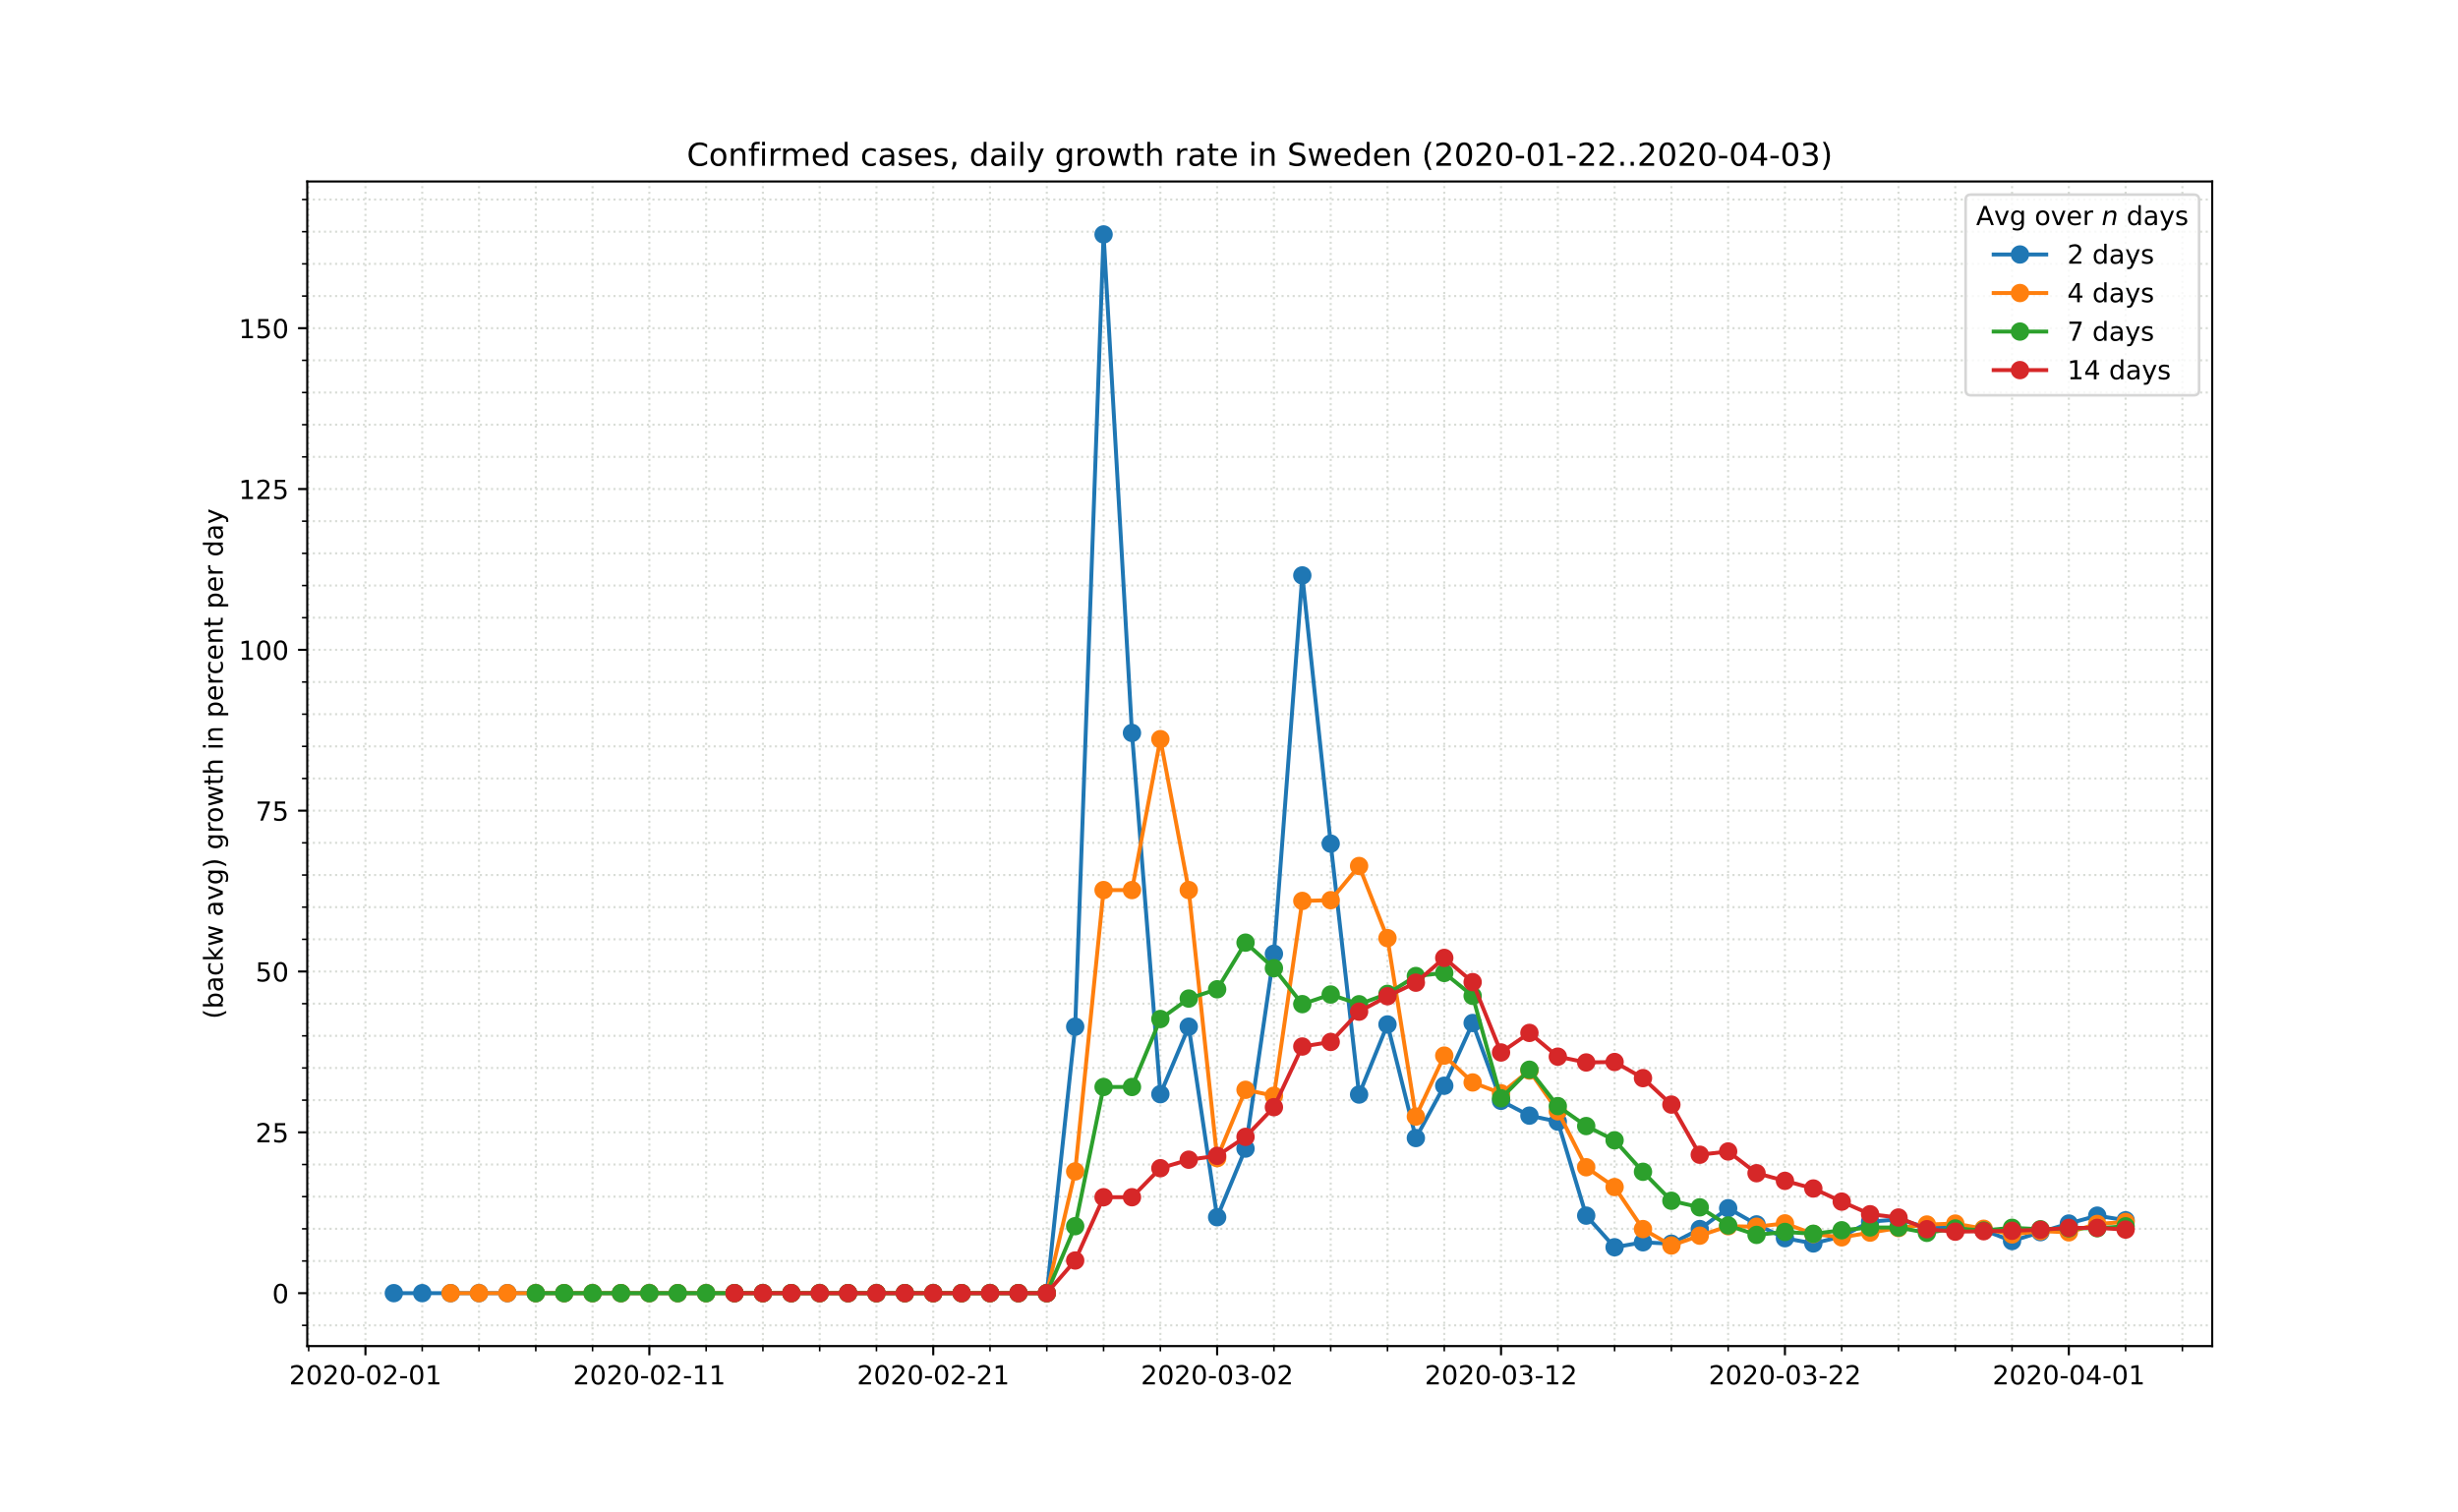 <?xml version="1.0" encoding="utf-8" standalone="no"?>
<!DOCTYPE svg PUBLIC "-//W3C//DTD SVG 1.1//EN"
  "http://www.w3.org/Graphics/SVG/1.1/DTD/svg11.dtd">
<!-- Created with matplotlib (https://matplotlib.org/) -->
<svg height="576pt" version="1.1" viewBox="0 0 936 576" width="936pt" xmlns="http://www.w3.org/2000/svg" xmlns:xlink="http://www.w3.org/1999/xlink">
 <defs>
  <style type="text/css">
*{stroke-linecap:butt;stroke-linejoin:round;}
  </style>
 </defs>
 <g id="figure_1">
  <g id="patch_1">
   <path d="M 0 576 
L 936 576 
L 936 0 
L 0 0 
z
" style="fill:#ffffff;"/>
  </g>
  <g id="axes_1">
   <g id="patch_2">
    <path d="M 117 512.64 
L 842.4 512.64 
L 842.4 69.12 
L 117 69.12 
z
" style="fill:#ffffff;"/>
   </g>
   <g id="matplotlib.axis_1">
    <g id="xtick_1">
     <g id="line2d_1">
      <path clip-path="url(#p8d5e6fdec4)" d="M 139.162 512.64 
L 139.162 69.12 
" style="fill:none;stroke:#d8dcd6;stroke-dasharray:0.8,1.32;stroke-dashoffset:0;stroke-width:0.8;"/>
     </g>
     <g id="line2d_2">
      <defs>
       <path d="M 0 0 
L 0 3.5 
" id="m736e766311" style="stroke:#000000;stroke-width:0.8;"/>
      </defs>
      <g>
       <use style="stroke:#000000;stroke-width:0.8;" x="139.162" xlink:href="#m736e766311" y="512.64"/>
      </g>
     </g>
     <g id="text_1">
      <!-- 2020-02-01 -->
      <defs>
       <path d="M 19.188 8.297 
L 53.609 8.297 
L 53.609 0 
L 7.328 0 
L 7.328 8.297 
Q 12.938 14.109 22.625 23.891 
Q 32.328 33.688 34.812 36.531 
Q 39.547 41.844 41.422 45.531 
Q 43.312 49.219 43.312 52.781 
Q 43.312 58.594 39.234 62.25 
Q 35.156 65.922 28.609 65.922 
Q 23.969 65.922 18.812 64.312 
Q 13.672 62.703 7.812 59.422 
L 7.812 69.391 
Q 13.766 71.781 18.938 73 
Q 24.125 74.219 28.422 74.219 
Q 39.75 74.219 46.484 68.547 
Q 53.219 62.891 53.219 53.422 
Q 53.219 48.922 51.531 44.891 
Q 49.859 40.875 45.406 35.406 
Q 44.188 33.984 37.641 27.219 
Q 31.109 20.453 19.188 8.297 
z
" id="DejaVuSans-50"/>
       <path d="M 31.781 66.406 
Q 24.172 66.406 20.328 58.906 
Q 16.5 51.422 16.5 36.375 
Q 16.5 21.391 20.328 13.891 
Q 24.172 6.391 31.781 6.391 
Q 39.453 6.391 43.281 13.891 
Q 47.125 21.391 47.125 36.375 
Q 47.125 51.422 43.281 58.906 
Q 39.453 66.406 31.781 66.406 
z
M 31.781 74.219 
Q 44.047 74.219 50.516 64.516 
Q 56.984 54.828 56.984 36.375 
Q 56.984 17.969 50.516 8.266 
Q 44.047 -1.422 31.781 -1.422 
Q 19.531 -1.422 13.062 8.266 
Q 6.594 17.969 6.594 36.375 
Q 6.594 54.828 13.062 64.516 
Q 19.531 74.219 31.781 74.219 
z
" id="DejaVuSans-48"/>
       <path d="M 4.891 31.391 
L 31.203 31.391 
L 31.203 23.391 
L 4.891 23.391 
z
" id="DejaVuSans-45"/>
       <path d="M 12.406 8.297 
L 28.516 8.297 
L 28.516 63.922 
L 10.984 60.406 
L 10.984 69.391 
L 28.422 72.906 
L 38.281 72.906 
L 38.281 8.297 
L 54.391 8.297 
L 54.391 0 
L 12.406 0 
z
" id="DejaVuSans-49"/>
      </defs>
      <g transform="translate(110.104 527.238)scale(0.1 -0.1)">
       <use xlink:href="#DejaVuSans-50"/>
       <use x="63.623" xlink:href="#DejaVuSans-48"/>
       <use x="127.246" xlink:href="#DejaVuSans-50"/>
       <use x="190.869" xlink:href="#DejaVuSans-48"/>
       <use x="254.492" xlink:href="#DejaVuSans-45"/>
       <use x="290.576" xlink:href="#DejaVuSans-48"/>
       <use x="354.199" xlink:href="#DejaVuSans-50"/>
       <use x="417.822" xlink:href="#DejaVuSans-45"/>
       <use x="453.906" xlink:href="#DejaVuSans-48"/>
       <use x="517.529" xlink:href="#DejaVuSans-49"/>
      </g>
     </g>
    </g>
    <g id="xtick_2">
     <g id="line2d_3">
      <path clip-path="url(#p8d5e6fdec4)" d="M 247.269 512.64 
L 247.269 69.12 
" style="fill:none;stroke:#d8dcd6;stroke-dasharray:0.8,1.32;stroke-dashoffset:0;stroke-width:0.8;"/>
     </g>
     <g id="line2d_4">
      <g>
       <use style="stroke:#000000;stroke-width:0.8;" x="247.269" xlink:href="#m736e766311" y="512.64"/>
      </g>
     </g>
     <g id="text_2">
      <!-- 2020-02-11 -->
      <g transform="translate(218.211 527.238)scale(0.1 -0.1)">
       <use xlink:href="#DejaVuSans-50"/>
       <use x="63.623" xlink:href="#DejaVuSans-48"/>
       <use x="127.246" xlink:href="#DejaVuSans-50"/>
       <use x="190.869" xlink:href="#DejaVuSans-48"/>
       <use x="254.492" xlink:href="#DejaVuSans-45"/>
       <use x="290.576" xlink:href="#DejaVuSans-48"/>
       <use x="354.199" xlink:href="#DejaVuSans-50"/>
       <use x="417.822" xlink:href="#DejaVuSans-45"/>
       <use x="453.906" xlink:href="#DejaVuSans-49"/>
       <use x="517.529" xlink:href="#DejaVuSans-49"/>
      </g>
     </g>
    </g>
    <g id="xtick_3">
     <g id="line2d_5">
      <path clip-path="url(#p8d5e6fdec4)" d="M 355.377 512.64 
L 355.377 69.12 
" style="fill:none;stroke:#d8dcd6;stroke-dasharray:0.8,1.32;stroke-dashoffset:0;stroke-width:0.8;"/>
     </g>
     <g id="line2d_6">
      <g>
       <use style="stroke:#000000;stroke-width:0.8;" x="355.377" xlink:href="#m736e766311" y="512.64"/>
      </g>
     </g>
     <g id="text_3">
      <!-- 2020-02-21 -->
      <g transform="translate(326.319 527.238)scale(0.1 -0.1)">
       <use xlink:href="#DejaVuSans-50"/>
       <use x="63.623" xlink:href="#DejaVuSans-48"/>
       <use x="127.246" xlink:href="#DejaVuSans-50"/>
       <use x="190.869" xlink:href="#DejaVuSans-48"/>
       <use x="254.492" xlink:href="#DejaVuSans-45"/>
       <use x="290.576" xlink:href="#DejaVuSans-48"/>
       <use x="354.199" xlink:href="#DejaVuSans-50"/>
       <use x="417.822" xlink:href="#DejaVuSans-45"/>
       <use x="453.906" xlink:href="#DejaVuSans-50"/>
       <use x="517.529" xlink:href="#DejaVuSans-49"/>
      </g>
     </g>
    </g>
    <g id="xtick_4">
     <g id="line2d_7">
      <path clip-path="url(#p8d5e6fdec4)" d="M 463.484 512.64 
L 463.484 69.12 
" style="fill:none;stroke:#d8dcd6;stroke-dasharray:0.8,1.32;stroke-dashoffset:0;stroke-width:0.8;"/>
     </g>
     <g id="line2d_8">
      <g>
       <use style="stroke:#000000;stroke-width:0.8;" x="463.484" xlink:href="#m736e766311" y="512.64"/>
      </g>
     </g>
     <g id="text_4">
      <!-- 2020-03-02 -->
      <defs>
       <path d="M 40.578 39.312 
Q 47.656 37.797 51.625 33 
Q 55.609 28.219 55.609 21.188 
Q 55.609 10.406 48.188 4.484 
Q 40.766 -1.422 27.094 -1.422 
Q 22.516 -1.422 17.656 -0.516 
Q 12.797 0.391 7.625 2.203 
L 7.625 11.719 
Q 11.719 9.328 16.594 8.109 
Q 21.484 6.891 26.812 6.891 
Q 36.078 6.891 40.938 10.547 
Q 45.797 14.203 45.797 21.188 
Q 45.797 27.641 41.281 31.266 
Q 36.766 34.906 28.719 34.906 
L 20.219 34.906 
L 20.219 43.016 
L 29.109 43.016 
Q 36.375 43.016 40.234 45.922 
Q 44.094 48.828 44.094 54.297 
Q 44.094 59.906 40.109 62.906 
Q 36.141 65.922 28.719 65.922 
Q 24.656 65.922 20.016 65.031 
Q 15.375 64.156 9.812 62.312 
L 9.812 71.094 
Q 15.438 72.656 20.344 73.438 
Q 25.25 74.219 29.594 74.219 
Q 40.828 74.219 47.359 69.109 
Q 53.906 64.016 53.906 55.328 
Q 53.906 49.266 50.438 45.094 
Q 46.969 40.922 40.578 39.312 
z
" id="DejaVuSans-51"/>
      </defs>
      <g transform="translate(434.426 527.238)scale(0.1 -0.1)">
       <use xlink:href="#DejaVuSans-50"/>
       <use x="63.623" xlink:href="#DejaVuSans-48"/>
       <use x="127.246" xlink:href="#DejaVuSans-50"/>
       <use x="190.869" xlink:href="#DejaVuSans-48"/>
       <use x="254.492" xlink:href="#DejaVuSans-45"/>
       <use x="290.576" xlink:href="#DejaVuSans-48"/>
       <use x="354.199" xlink:href="#DejaVuSans-51"/>
       <use x="417.822" xlink:href="#DejaVuSans-45"/>
       <use x="453.906" xlink:href="#DejaVuSans-48"/>
       <use x="517.529" xlink:href="#DejaVuSans-50"/>
      </g>
     </g>
    </g>
    <g id="xtick_5">
     <g id="line2d_9">
      <path clip-path="url(#p8d5e6fdec4)" d="M 571.591 512.64 
L 571.591 69.12 
" style="fill:none;stroke:#d8dcd6;stroke-dasharray:0.8,1.32;stroke-dashoffset:0;stroke-width:0.8;"/>
     </g>
     <g id="line2d_10">
      <g>
       <use style="stroke:#000000;stroke-width:0.8;" x="571.591" xlink:href="#m736e766311" y="512.64"/>
      </g>
     </g>
     <g id="text_5">
      <!-- 2020-03-12 -->
      <g transform="translate(542.533 527.238)scale(0.1 -0.1)">
       <use xlink:href="#DejaVuSans-50"/>
       <use x="63.623" xlink:href="#DejaVuSans-48"/>
       <use x="127.246" xlink:href="#DejaVuSans-50"/>
       <use x="190.869" xlink:href="#DejaVuSans-48"/>
       <use x="254.492" xlink:href="#DejaVuSans-45"/>
       <use x="290.576" xlink:href="#DejaVuSans-48"/>
       <use x="354.199" xlink:href="#DejaVuSans-51"/>
       <use x="417.822" xlink:href="#DejaVuSans-45"/>
       <use x="453.906" xlink:href="#DejaVuSans-49"/>
       <use x="517.529" xlink:href="#DejaVuSans-50"/>
      </g>
     </g>
    </g>
    <g id="xtick_6">
     <g id="line2d_11">
      <path clip-path="url(#p8d5e6fdec4)" d="M 679.699 512.64 
L 679.699 69.12 
" style="fill:none;stroke:#d8dcd6;stroke-dasharray:0.8,1.32;stroke-dashoffset:0;stroke-width:0.8;"/>
     </g>
     <g id="line2d_12">
      <g>
       <use style="stroke:#000000;stroke-width:0.8;" x="679.699" xlink:href="#m736e766311" y="512.64"/>
      </g>
     </g>
     <g id="text_6">
      <!-- 2020-03-22 -->
      <g transform="translate(650.641 527.238)scale(0.1 -0.1)">
       <use xlink:href="#DejaVuSans-50"/>
       <use x="63.623" xlink:href="#DejaVuSans-48"/>
       <use x="127.246" xlink:href="#DejaVuSans-50"/>
       <use x="190.869" xlink:href="#DejaVuSans-48"/>
       <use x="254.492" xlink:href="#DejaVuSans-45"/>
       <use x="290.576" xlink:href="#DejaVuSans-48"/>
       <use x="354.199" xlink:href="#DejaVuSans-51"/>
       <use x="417.822" xlink:href="#DejaVuSans-45"/>
       <use x="453.906" xlink:href="#DejaVuSans-50"/>
       <use x="517.529" xlink:href="#DejaVuSans-50"/>
      </g>
     </g>
    </g>
    <g id="xtick_7">
     <g id="line2d_13">
      <path clip-path="url(#p8d5e6fdec4)" d="M 787.806 512.64 
L 787.806 69.12 
" style="fill:none;stroke:#d8dcd6;stroke-dasharray:0.8,1.32;stroke-dashoffset:0;stroke-width:0.8;"/>
     </g>
     <g id="line2d_14">
      <g>
       <use style="stroke:#000000;stroke-width:0.8;" x="787.806" xlink:href="#m736e766311" y="512.64"/>
      </g>
     </g>
     <g id="text_7">
      <!-- 2020-04-01 -->
      <defs>
       <path d="M 37.797 64.312 
L 12.891 25.391 
L 37.797 25.391 
z
M 35.203 72.906 
L 47.609 72.906 
L 47.609 25.391 
L 58.016 25.391 
L 58.016 17.188 
L 47.609 17.188 
L 47.609 0 
L 37.797 0 
L 37.797 17.188 
L 4.891 17.188 
L 4.891 26.703 
z
" id="DejaVuSans-52"/>
      </defs>
      <g transform="translate(758.748 527.238)scale(0.1 -0.1)">
       <use xlink:href="#DejaVuSans-50"/>
       <use x="63.623" xlink:href="#DejaVuSans-48"/>
       <use x="127.246" xlink:href="#DejaVuSans-50"/>
       <use x="190.869" xlink:href="#DejaVuSans-48"/>
       <use x="254.492" xlink:href="#DejaVuSans-45"/>
       <use x="290.576" xlink:href="#DejaVuSans-48"/>
       <use x="354.199" xlink:href="#DejaVuSans-52"/>
       <use x="417.822" xlink:href="#DejaVuSans-45"/>
       <use x="453.906" xlink:href="#DejaVuSans-48"/>
       <use x="517.529" xlink:href="#DejaVuSans-49"/>
      </g>
     </g>
    </g>
    <g id="xtick_8">
     <g id="line2d_15">
      <path clip-path="url(#p8d5e6fdec4)" d="M 117.541 512.64 
L 117.541 69.12 
" style="fill:none;stroke:#d8dcd6;stroke-dasharray:0.8,1.32;stroke-dashoffset:0;stroke-width:0.8;"/>
     </g>
     <g id="line2d_16">
      <defs>
       <path d="M 0 0 
L 0 2 
" id="m2aaf495421" style="stroke:#000000;stroke-width:0.6;"/>
      </defs>
      <g>
       <use style="stroke:#000000;stroke-width:0.6;" x="117.541" xlink:href="#m2aaf495421" y="512.64"/>
      </g>
     </g>
    </g>
    <g id="xtick_9">
     <g id="line2d_17">
      <path clip-path="url(#p8d5e6fdec4)" d="M 160.783 512.64 
L 160.783 69.12 
" style="fill:none;stroke:#d8dcd6;stroke-dasharray:0.8,1.32;stroke-dashoffset:0;stroke-width:0.8;"/>
     </g>
     <g id="line2d_18">
      <g>
       <use style="stroke:#000000;stroke-width:0.6;" x="160.783" xlink:href="#m2aaf495421" y="512.64"/>
      </g>
     </g>
    </g>
    <g id="xtick_10">
     <g id="line2d_19">
      <path clip-path="url(#p8d5e6fdec4)" d="M 182.405 512.64 
L 182.405 69.12 
" style="fill:none;stroke:#d8dcd6;stroke-dasharray:0.8,1.32;stroke-dashoffset:0;stroke-width:0.8;"/>
     </g>
     <g id="line2d_20">
      <g>
       <use style="stroke:#000000;stroke-width:0.6;" x="182.405" xlink:href="#m2aaf495421" y="512.64"/>
      </g>
     </g>
    </g>
    <g id="xtick_11">
     <g id="line2d_21">
      <path clip-path="url(#p8d5e6fdec4)" d="M 204.026 512.64 
L 204.026 69.12 
" style="fill:none;stroke:#d8dcd6;stroke-dasharray:0.8,1.32;stroke-dashoffset:0;stroke-width:0.8;"/>
     </g>
     <g id="line2d_22">
      <g>
       <use style="stroke:#000000;stroke-width:0.6;" x="204.026" xlink:href="#m2aaf495421" y="512.64"/>
      </g>
     </g>
    </g>
    <g id="xtick_12">
     <g id="line2d_23">
      <path clip-path="url(#p8d5e6fdec4)" d="M 225.648 512.64 
L 225.648 69.12 
" style="fill:none;stroke:#d8dcd6;stroke-dasharray:0.8,1.32;stroke-dashoffset:0;stroke-width:0.8;"/>
     </g>
     <g id="line2d_24">
      <g>
       <use style="stroke:#000000;stroke-width:0.6;" x="225.648" xlink:href="#m2aaf495421" y="512.64"/>
      </g>
     </g>
    </g>
    <g id="xtick_13">
     <g id="line2d_25">
      <path clip-path="url(#p8d5e6fdec4)" d="M 268.891 512.64 
L 268.891 69.12 
" style="fill:none;stroke:#d8dcd6;stroke-dasharray:0.8,1.32;stroke-dashoffset:0;stroke-width:0.8;"/>
     </g>
     <g id="line2d_26">
      <g>
       <use style="stroke:#000000;stroke-width:0.6;" x="268.891" xlink:href="#m2aaf495421" y="512.64"/>
      </g>
     </g>
    </g>
    <g id="xtick_14">
     <g id="line2d_27">
      <path clip-path="url(#p8d5e6fdec4)" d="M 290.512 512.64 
L 290.512 69.12 
" style="fill:none;stroke:#d8dcd6;stroke-dasharray:0.8,1.32;stroke-dashoffset:0;stroke-width:0.8;"/>
     </g>
     <g id="line2d_28">
      <g>
       <use style="stroke:#000000;stroke-width:0.6;" x="290.512" xlink:href="#m2aaf495421" y="512.64"/>
      </g>
     </g>
    </g>
    <g id="xtick_15">
     <g id="line2d_29">
      <path clip-path="url(#p8d5e6fdec4)" d="M 312.134 512.64 
L 312.134 69.12 
" style="fill:none;stroke:#d8dcd6;stroke-dasharray:0.8,1.32;stroke-dashoffset:0;stroke-width:0.8;"/>
     </g>
     <g id="line2d_30">
      <g>
       <use style="stroke:#000000;stroke-width:0.6;" x="312.134" xlink:href="#m2aaf495421" y="512.64"/>
      </g>
     </g>
    </g>
    <g id="xtick_16">
     <g id="line2d_31">
      <path clip-path="url(#p8d5e6fdec4)" d="M 333.755 512.64 
L 333.755 69.12 
" style="fill:none;stroke:#d8dcd6;stroke-dasharray:0.8,1.32;stroke-dashoffset:0;stroke-width:0.8;"/>
     </g>
     <g id="line2d_32">
      <g>
       <use style="stroke:#000000;stroke-width:0.6;" x="333.755" xlink:href="#m2aaf495421" y="512.64"/>
      </g>
     </g>
    </g>
    <g id="xtick_17">
     <g id="line2d_33">
      <path clip-path="url(#p8d5e6fdec4)" d="M 376.998 512.64 
L 376.998 69.12 
" style="fill:none;stroke:#d8dcd6;stroke-dasharray:0.8,1.32;stroke-dashoffset:0;stroke-width:0.8;"/>
     </g>
     <g id="line2d_34">
      <g>
       <use style="stroke:#000000;stroke-width:0.6;" x="376.998" xlink:href="#m2aaf495421" y="512.64"/>
      </g>
     </g>
    </g>
    <g id="xtick_18">
     <g id="line2d_35">
      <path clip-path="url(#p8d5e6fdec4)" d="M 398.62 512.64 
L 398.62 69.12 
" style="fill:none;stroke:#d8dcd6;stroke-dasharray:0.8,1.32;stroke-dashoffset:0;stroke-width:0.8;"/>
     </g>
     <g id="line2d_36">
      <g>
       <use style="stroke:#000000;stroke-width:0.6;" x="398.62" xlink:href="#m2aaf495421" y="512.64"/>
      </g>
     </g>
    </g>
    <g id="xtick_19">
     <g id="line2d_37">
      <path clip-path="url(#p8d5e6fdec4)" d="M 420.241 512.64 
L 420.241 69.12 
" style="fill:none;stroke:#d8dcd6;stroke-dasharray:0.8,1.32;stroke-dashoffset:0;stroke-width:0.8;"/>
     </g>
     <g id="line2d_38">
      <g>
       <use style="stroke:#000000;stroke-width:0.6;" x="420.241" xlink:href="#m2aaf495421" y="512.64"/>
      </g>
     </g>
    </g>
    <g id="xtick_20">
     <g id="line2d_39">
      <path clip-path="url(#p8d5e6fdec4)" d="M 441.862 512.64 
L 441.862 69.12 
" style="fill:none;stroke:#d8dcd6;stroke-dasharray:0.8,1.32;stroke-dashoffset:0;stroke-width:0.8;"/>
     </g>
     <g id="line2d_40">
      <g>
       <use style="stroke:#000000;stroke-width:0.6;" x="441.862" xlink:href="#m2aaf495421" y="512.64"/>
      </g>
     </g>
    </g>
    <g id="xtick_21">
     <g id="line2d_41">
      <path clip-path="url(#p8d5e6fdec4)" d="M 485.105 512.64 
L 485.105 69.12 
" style="fill:none;stroke:#d8dcd6;stroke-dasharray:0.8,1.32;stroke-dashoffset:0;stroke-width:0.8;"/>
     </g>
     <g id="line2d_42">
      <g>
       <use style="stroke:#000000;stroke-width:0.6;" x="485.105" xlink:href="#m2aaf495421" y="512.64"/>
      </g>
     </g>
    </g>
    <g id="xtick_22">
     <g id="line2d_43">
      <path clip-path="url(#p8d5e6fdec4)" d="M 506.727 512.64 
L 506.727 69.12 
" style="fill:none;stroke:#d8dcd6;stroke-dasharray:0.8,1.32;stroke-dashoffset:0;stroke-width:0.8;"/>
     </g>
     <g id="line2d_44">
      <g>
       <use style="stroke:#000000;stroke-width:0.6;" x="506.727" xlink:href="#m2aaf495421" y="512.64"/>
      </g>
     </g>
    </g>
    <g id="xtick_23">
     <g id="line2d_45">
      <path clip-path="url(#p8d5e6fdec4)" d="M 528.348 512.64 
L 528.348 69.12 
" style="fill:none;stroke:#d8dcd6;stroke-dasharray:0.8,1.32;stroke-dashoffset:0;stroke-width:0.8;"/>
     </g>
     <g id="line2d_46">
      <g>
       <use style="stroke:#000000;stroke-width:0.6;" x="528.348" xlink:href="#m2aaf495421" y="512.64"/>
      </g>
     </g>
    </g>
    <g id="xtick_24">
     <g id="line2d_47">
      <path clip-path="url(#p8d5e6fdec4)" d="M 549.97 512.64 
L 549.97 69.12 
" style="fill:none;stroke:#d8dcd6;stroke-dasharray:0.8,1.32;stroke-dashoffset:0;stroke-width:0.8;"/>
     </g>
     <g id="line2d_48">
      <g>
       <use style="stroke:#000000;stroke-width:0.6;" x="549.97" xlink:href="#m2aaf495421" y="512.64"/>
      </g>
     </g>
    </g>
    <g id="xtick_25">
     <g id="line2d_49">
      <path clip-path="url(#p8d5e6fdec4)" d="M 593.213 512.64 
L 593.213 69.12 
" style="fill:none;stroke:#d8dcd6;stroke-dasharray:0.8,1.32;stroke-dashoffset:0;stroke-width:0.8;"/>
     </g>
     <g id="line2d_50">
      <g>
       <use style="stroke:#000000;stroke-width:0.6;" x="593.213" xlink:href="#m2aaf495421" y="512.64"/>
      </g>
     </g>
    </g>
    <g id="xtick_26">
     <g id="line2d_51">
      <path clip-path="url(#p8d5e6fdec4)" d="M 614.834 512.64 
L 614.834 69.12 
" style="fill:none;stroke:#d8dcd6;stroke-dasharray:0.8,1.32;stroke-dashoffset:0;stroke-width:0.8;"/>
     </g>
     <g id="line2d_52">
      <g>
       <use style="stroke:#000000;stroke-width:0.6;" x="614.834" xlink:href="#m2aaf495421" y="512.64"/>
      </g>
     </g>
    </g>
    <g id="xtick_27">
     <g id="line2d_53">
      <path clip-path="url(#p8d5e6fdec4)" d="M 636.456 512.64 
L 636.456 69.12 
" style="fill:none;stroke:#d8dcd6;stroke-dasharray:0.8,1.32;stroke-dashoffset:0;stroke-width:0.8;"/>
     </g>
     <g id="line2d_54">
      <g>
       <use style="stroke:#000000;stroke-width:0.6;" x="636.456" xlink:href="#m2aaf495421" y="512.64"/>
      </g>
     </g>
    </g>
    <g id="xtick_28">
     <g id="line2d_55">
      <path clip-path="url(#p8d5e6fdec4)" d="M 658.077 512.64 
L 658.077 69.12 
" style="fill:none;stroke:#d8dcd6;stroke-dasharray:0.8,1.32;stroke-dashoffset:0;stroke-width:0.8;"/>
     </g>
     <g id="line2d_56">
      <g>
       <use style="stroke:#000000;stroke-width:0.6;" x="658.077" xlink:href="#m2aaf495421" y="512.64"/>
      </g>
     </g>
    </g>
    <g id="xtick_29">
     <g id="line2d_57">
      <path clip-path="url(#p8d5e6fdec4)" d="M 701.32 512.64 
L 701.32 69.12 
" style="fill:none;stroke:#d8dcd6;stroke-dasharray:0.8,1.32;stroke-dashoffset:0;stroke-width:0.8;"/>
     </g>
     <g id="line2d_58">
      <g>
       <use style="stroke:#000000;stroke-width:0.6;" x="701.32" xlink:href="#m2aaf495421" y="512.64"/>
      </g>
     </g>
    </g>
    <g id="xtick_30">
     <g id="line2d_59">
      <path clip-path="url(#p8d5e6fdec4)" d="M 722.941 512.64 
L 722.941 69.12 
" style="fill:none;stroke:#d8dcd6;stroke-dasharray:0.8,1.32;stroke-dashoffset:0;stroke-width:0.8;"/>
     </g>
     <g id="line2d_60">
      <g>
       <use style="stroke:#000000;stroke-width:0.6;" x="722.941" xlink:href="#m2aaf495421" y="512.64"/>
      </g>
     </g>
    </g>
    <g id="xtick_31">
     <g id="line2d_61">
      <path clip-path="url(#p8d5e6fdec4)" d="M 744.563 512.64 
L 744.563 69.12 
" style="fill:none;stroke:#d8dcd6;stroke-dasharray:0.8,1.32;stroke-dashoffset:0;stroke-width:0.8;"/>
     </g>
     <g id="line2d_62">
      <g>
       <use style="stroke:#000000;stroke-width:0.6;" x="744.563" xlink:href="#m2aaf495421" y="512.64"/>
      </g>
     </g>
    </g>
    <g id="xtick_32">
     <g id="line2d_63">
      <path clip-path="url(#p8d5e6fdec4)" d="M 766.184 512.64 
L 766.184 69.12 
" style="fill:none;stroke:#d8dcd6;stroke-dasharray:0.8,1.32;stroke-dashoffset:0;stroke-width:0.8;"/>
     </g>
     <g id="line2d_64">
      <g>
       <use style="stroke:#000000;stroke-width:0.6;" x="766.184" xlink:href="#m2aaf495421" y="512.64"/>
      </g>
     </g>
    </g>
    <g id="xtick_33">
     <g id="line2d_65">
      <path clip-path="url(#p8d5e6fdec4)" d="M 809.427 512.64 
L 809.427 69.12 
" style="fill:none;stroke:#d8dcd6;stroke-dasharray:0.8,1.32;stroke-dashoffset:0;stroke-width:0.8;"/>
     </g>
     <g id="line2d_66">
      <g>
       <use style="stroke:#000000;stroke-width:0.6;" x="809.427" xlink:href="#m2aaf495421" y="512.64"/>
      </g>
     </g>
    </g>
    <g id="xtick_34">
     <g id="line2d_67">
      <path clip-path="url(#p8d5e6fdec4)" d="M 831.049 512.64 
L 831.049 69.12 
" style="fill:none;stroke:#d8dcd6;stroke-dasharray:0.8,1.32;stroke-dashoffset:0;stroke-width:0.8;"/>
     </g>
     <g id="line2d_68">
      <g>
       <use style="stroke:#000000;stroke-width:0.6;" x="831.049" xlink:href="#m2aaf495421" y="512.64"/>
      </g>
     </g>
    </g>
   </g>
   <g id="matplotlib.axis_2">
    <g id="ytick_1">
     <g id="line2d_69">
      <path clip-path="url(#p8d5e6fdec4)" d="M 117 492.48 
L 842.4 492.48 
" style="fill:none;stroke:#d8dcd6;stroke-dasharray:0.8,1.32;stroke-dashoffset:0;stroke-width:0.8;"/>
     </g>
     <g id="line2d_70">
      <defs>
       <path d="M 0 0 
L -3.5 0 
" id="m729991b8c3" style="stroke:#000000;stroke-width:0.8;"/>
      </defs>
      <g>
       <use style="stroke:#000000;stroke-width:0.8;" x="117" xlink:href="#m729991b8c3" y="492.48"/>
      </g>
     </g>
     <g id="text_8">
      <!-- 0 -->
      <g transform="translate(103.638 496.279)scale(0.1 -0.1)">
       <use xlink:href="#DejaVuSans-48"/>
      </g>
     </g>
    </g>
    <g id="ytick_2">
     <g id="line2d_71">
      <path clip-path="url(#p8d5e6fdec4)" d="M 117 431.231 
L 842.4 431.231 
" style="fill:none;stroke:#d8dcd6;stroke-dasharray:0.8,1.32;stroke-dashoffset:0;stroke-width:0.8;"/>
     </g>
     <g id="line2d_72">
      <g>
       <use style="stroke:#000000;stroke-width:0.8;" x="117" xlink:href="#m729991b8c3" y="431.231"/>
      </g>
     </g>
     <g id="text_9">
      <!-- 25 -->
      <defs>
       <path d="M 10.797 72.906 
L 49.516 72.906 
L 49.516 64.594 
L 19.828 64.594 
L 19.828 46.734 
Q 21.969 47.469 24.109 47.828 
Q 26.266 48.188 28.422 48.188 
Q 40.625 48.188 47.75 41.5 
Q 54.891 34.812 54.891 23.391 
Q 54.891 11.625 47.562 5.094 
Q 40.234 -1.422 26.906 -1.422 
Q 22.312 -1.422 17.547 -0.641 
Q 12.797 0.141 7.719 1.703 
L 7.719 11.625 
Q 12.109 9.234 16.797 8.062 
Q 21.484 6.891 26.703 6.891 
Q 35.156 6.891 40.078 11.328 
Q 45.016 15.766 45.016 23.391 
Q 45.016 31 40.078 35.438 
Q 35.156 39.891 26.703 39.891 
Q 22.75 39.891 18.812 39.016 
Q 14.891 38.141 10.797 36.281 
z
" id="DejaVuSans-53"/>
      </defs>
      <g transform="translate(97.275 435.031)scale(0.1 -0.1)">
       <use xlink:href="#DejaVuSans-50"/>
       <use x="63.623" xlink:href="#DejaVuSans-53"/>
      </g>
     </g>
    </g>
    <g id="ytick_3">
     <g id="line2d_73">
      <path clip-path="url(#p8d5e6fdec4)" d="M 117 369.983 
L 842.4 369.983 
" style="fill:none;stroke:#d8dcd6;stroke-dasharray:0.8,1.32;stroke-dashoffset:0;stroke-width:0.8;"/>
     </g>
     <g id="line2d_74">
      <g>
       <use style="stroke:#000000;stroke-width:0.8;" x="117" xlink:href="#m729991b8c3" y="369.983"/>
      </g>
     </g>
     <g id="text_10">
      <!-- 50 -->
      <g transform="translate(97.275 373.782)scale(0.1 -0.1)">
       <use xlink:href="#DejaVuSans-53"/>
       <use x="63.623" xlink:href="#DejaVuSans-48"/>
      </g>
     </g>
    </g>
    <g id="ytick_4">
     <g id="line2d_75">
      <path clip-path="url(#p8d5e6fdec4)" d="M 117 308.734 
L 842.4 308.734 
" style="fill:none;stroke:#d8dcd6;stroke-dasharray:0.8,1.32;stroke-dashoffset:0;stroke-width:0.8;"/>
     </g>
     <g id="line2d_76">
      <g>
       <use style="stroke:#000000;stroke-width:0.8;" x="117" xlink:href="#m729991b8c3" y="308.734"/>
      </g>
     </g>
     <g id="text_11">
      <!-- 75 -->
      <defs>
       <path d="M 8.203 72.906 
L 55.078 72.906 
L 55.078 68.703 
L 28.609 0 
L 18.312 0 
L 43.219 64.594 
L 8.203 64.594 
z
" id="DejaVuSans-55"/>
      </defs>
      <g transform="translate(97.275 312.533)scale(0.1 -0.1)">
       <use xlink:href="#DejaVuSans-55"/>
       <use x="63.623" xlink:href="#DejaVuSans-53"/>
      </g>
     </g>
    </g>
    <g id="ytick_5">
     <g id="line2d_77">
      <path clip-path="url(#p8d5e6fdec4)" d="M 117 247.486 
L 842.4 247.486 
" style="fill:none;stroke:#d8dcd6;stroke-dasharray:0.8,1.32;stroke-dashoffset:0;stroke-width:0.8;"/>
     </g>
     <g id="line2d_78">
      <g>
       <use style="stroke:#000000;stroke-width:0.8;" x="117" xlink:href="#m729991b8c3" y="247.486"/>
      </g>
     </g>
     <g id="text_12">
      <!-- 100 -->
      <g transform="translate(90.912 251.285)scale(0.1 -0.1)">
       <use xlink:href="#DejaVuSans-49"/>
       <use x="63.623" xlink:href="#DejaVuSans-48"/>
       <use x="127.246" xlink:href="#DejaVuSans-48"/>
      </g>
     </g>
    </g>
    <g id="ytick_6">
     <g id="line2d_79">
      <path clip-path="url(#p8d5e6fdec4)" d="M 117 186.237 
L 842.4 186.237 
" style="fill:none;stroke:#d8dcd6;stroke-dasharray:0.8,1.32;stroke-dashoffset:0;stroke-width:0.8;"/>
     </g>
     <g id="line2d_80">
      <g>
       <use style="stroke:#000000;stroke-width:0.8;" x="117" xlink:href="#m729991b8c3" y="186.237"/>
      </g>
     </g>
     <g id="text_13">
      <!-- 125 -->
      <g transform="translate(90.912 190.036)scale(0.1 -0.1)">
       <use xlink:href="#DejaVuSans-49"/>
       <use x="63.623" xlink:href="#DejaVuSans-50"/>
       <use x="127.246" xlink:href="#DejaVuSans-53"/>
      </g>
     </g>
    </g>
    <g id="ytick_7">
     <g id="line2d_81">
      <path clip-path="url(#p8d5e6fdec4)" d="M 117 124.988 
L 842.4 124.988 
" style="fill:none;stroke:#d8dcd6;stroke-dasharray:0.8,1.32;stroke-dashoffset:0;stroke-width:0.8;"/>
     </g>
     <g id="line2d_82">
      <g>
       <use style="stroke:#000000;stroke-width:0.8;" x="117" xlink:href="#m729991b8c3" y="124.988"/>
      </g>
     </g>
     <g id="text_14">
      <!-- 150 -->
      <g transform="translate(90.912 128.787)scale(0.1 -0.1)">
       <use xlink:href="#DejaVuSans-49"/>
       <use x="63.623" xlink:href="#DejaVuSans-53"/>
       <use x="127.246" xlink:href="#DejaVuSans-48"/>
      </g>
     </g>
    </g>
    <g id="ytick_8">
     <g id="line2d_83">
      <path clip-path="url(#p8d5e6fdec4)" d="M 117 504.73 
L 842.4 504.73 
" style="fill:none;stroke:#d8dcd6;stroke-dasharray:0.8,1.32;stroke-dashoffset:0;stroke-width:0.8;"/>
     </g>
     <g id="line2d_84">
      <defs>
       <path d="M 0 0 
L -2 0 
" id="mc6f73ab188" style="stroke:#000000;stroke-width:0.6;"/>
      </defs>
      <g>
       <use style="stroke:#000000;stroke-width:0.6;" x="117" xlink:href="#mc6f73ab188" y="504.73"/>
      </g>
     </g>
    </g>
    <g id="ytick_9">
     <g id="line2d_85">
      <path clip-path="url(#p8d5e6fdec4)" d="M 117 480.23 
L 842.4 480.23 
" style="fill:none;stroke:#d8dcd6;stroke-dasharray:0.8,1.32;stroke-dashoffset:0;stroke-width:0.8;"/>
     </g>
     <g id="line2d_86">
      <g>
       <use style="stroke:#000000;stroke-width:0.6;" x="117" xlink:href="#mc6f73ab188" y="480.23"/>
      </g>
     </g>
    </g>
    <g id="ytick_10">
     <g id="line2d_87">
      <path clip-path="url(#p8d5e6fdec4)" d="M 117 467.981 
L 842.4 467.981 
" style="fill:none;stroke:#d8dcd6;stroke-dasharray:0.8,1.32;stroke-dashoffset:0;stroke-width:0.8;"/>
     </g>
     <g id="line2d_88">
      <g>
       <use style="stroke:#000000;stroke-width:0.6;" x="117" xlink:href="#mc6f73ab188" y="467.981"/>
      </g>
     </g>
    </g>
    <g id="ytick_11">
     <g id="line2d_89">
      <path clip-path="url(#p8d5e6fdec4)" d="M 117 455.731 
L 842.4 455.731 
" style="fill:none;stroke:#d8dcd6;stroke-dasharray:0.8,1.32;stroke-dashoffset:0;stroke-width:0.8;"/>
     </g>
     <g id="line2d_90">
      <g>
       <use style="stroke:#000000;stroke-width:0.6;" x="117" xlink:href="#mc6f73ab188" y="455.731"/>
      </g>
     </g>
    </g>
    <g id="ytick_12">
     <g id="line2d_91">
      <path clip-path="url(#p8d5e6fdec4)" d="M 117 443.481 
L 842.4 443.481 
" style="fill:none;stroke:#d8dcd6;stroke-dasharray:0.8,1.32;stroke-dashoffset:0;stroke-width:0.8;"/>
     </g>
     <g id="line2d_92">
      <g>
       <use style="stroke:#000000;stroke-width:0.6;" x="117" xlink:href="#mc6f73ab188" y="443.481"/>
      </g>
     </g>
    </g>
    <g id="ytick_13">
     <g id="line2d_93">
      <path clip-path="url(#p8d5e6fdec4)" d="M 117 418.982 
L 842.4 418.982 
" style="fill:none;stroke:#d8dcd6;stroke-dasharray:0.8,1.32;stroke-dashoffset:0;stroke-width:0.8;"/>
     </g>
     <g id="line2d_94">
      <g>
       <use style="stroke:#000000;stroke-width:0.6;" x="117" xlink:href="#mc6f73ab188" y="418.982"/>
      </g>
     </g>
    </g>
    <g id="ytick_14">
     <g id="line2d_95">
      <path clip-path="url(#p8d5e6fdec4)" d="M 117 406.732 
L 842.4 406.732 
" style="fill:none;stroke:#d8dcd6;stroke-dasharray:0.8,1.32;stroke-dashoffset:0;stroke-width:0.8;"/>
     </g>
     <g id="line2d_96">
      <g>
       <use style="stroke:#000000;stroke-width:0.6;" x="117" xlink:href="#mc6f73ab188" y="406.732"/>
      </g>
     </g>
    </g>
    <g id="ytick_15">
     <g id="line2d_97">
      <path clip-path="url(#p8d5e6fdec4)" d="M 117 394.482 
L 842.4 394.482 
" style="fill:none;stroke:#d8dcd6;stroke-dasharray:0.8,1.32;stroke-dashoffset:0;stroke-width:0.8;"/>
     </g>
     <g id="line2d_98">
      <g>
       <use style="stroke:#000000;stroke-width:0.6;" x="117" xlink:href="#mc6f73ab188" y="394.482"/>
      </g>
     </g>
    </g>
    <g id="ytick_16">
     <g id="line2d_99">
      <path clip-path="url(#p8d5e6fdec4)" d="M 117 382.232 
L 842.4 382.232 
" style="fill:none;stroke:#d8dcd6;stroke-dasharray:0.8,1.32;stroke-dashoffset:0;stroke-width:0.8;"/>
     </g>
     <g id="line2d_100">
      <g>
       <use style="stroke:#000000;stroke-width:0.6;" x="117" xlink:href="#mc6f73ab188" y="382.232"/>
      </g>
     </g>
    </g>
    <g id="ytick_17">
     <g id="line2d_101">
      <path clip-path="url(#p8d5e6fdec4)" d="M 117 357.733 
L 842.4 357.733 
" style="fill:none;stroke:#d8dcd6;stroke-dasharray:0.8,1.32;stroke-dashoffset:0;stroke-width:0.8;"/>
     </g>
     <g id="line2d_102">
      <g>
       <use style="stroke:#000000;stroke-width:0.6;" x="117" xlink:href="#mc6f73ab188" y="357.733"/>
      </g>
     </g>
    </g>
    <g id="ytick_18">
     <g id="line2d_103">
      <path clip-path="url(#p8d5e6fdec4)" d="M 117 345.483 
L 842.4 345.483 
" style="fill:none;stroke:#d8dcd6;stroke-dasharray:0.8,1.32;stroke-dashoffset:0;stroke-width:0.8;"/>
     </g>
     <g id="line2d_104">
      <g>
       <use style="stroke:#000000;stroke-width:0.6;" x="117" xlink:href="#mc6f73ab188" y="345.483"/>
      </g>
     </g>
    </g>
    <g id="ytick_19">
     <g id="line2d_105">
      <path clip-path="url(#p8d5e6fdec4)" d="M 117 333.234 
L 842.4 333.234 
" style="fill:none;stroke:#d8dcd6;stroke-dasharray:0.8,1.32;stroke-dashoffset:0;stroke-width:0.8;"/>
     </g>
     <g id="line2d_106">
      <g>
       <use style="stroke:#000000;stroke-width:0.6;" x="117" xlink:href="#mc6f73ab188" y="333.234"/>
      </g>
     </g>
    </g>
    <g id="ytick_20">
     <g id="line2d_107">
      <path clip-path="url(#p8d5e6fdec4)" d="M 117 320.984 
L 842.4 320.984 
" style="fill:none;stroke:#d8dcd6;stroke-dasharray:0.8,1.32;stroke-dashoffset:0;stroke-width:0.8;"/>
     </g>
     <g id="line2d_108">
      <g>
       <use style="stroke:#000000;stroke-width:0.6;" x="117" xlink:href="#mc6f73ab188" y="320.984"/>
      </g>
     </g>
    </g>
    <g id="ytick_21">
     <g id="line2d_109">
      <path clip-path="url(#p8d5e6fdec4)" d="M 117 296.484 
L 842.4 296.484 
" style="fill:none;stroke:#d8dcd6;stroke-dasharray:0.8,1.32;stroke-dashoffset:0;stroke-width:0.8;"/>
     </g>
     <g id="line2d_110">
      <g>
       <use style="stroke:#000000;stroke-width:0.6;" x="117" xlink:href="#mc6f73ab188" y="296.484"/>
      </g>
     </g>
    </g>
    <g id="ytick_22">
     <g id="line2d_111">
      <path clip-path="url(#p8d5e6fdec4)" d="M 117 284.235 
L 842.4 284.235 
" style="fill:none;stroke:#d8dcd6;stroke-dasharray:0.8,1.32;stroke-dashoffset:0;stroke-width:0.8;"/>
     </g>
     <g id="line2d_112">
      <g>
       <use style="stroke:#000000;stroke-width:0.6;" x="117" xlink:href="#mc6f73ab188" y="284.235"/>
      </g>
     </g>
    </g>
    <g id="ytick_23">
     <g id="line2d_113">
      <path clip-path="url(#p8d5e6fdec4)" d="M 117 271.985 
L 842.4 271.985 
" style="fill:none;stroke:#d8dcd6;stroke-dasharray:0.8,1.32;stroke-dashoffset:0;stroke-width:0.8;"/>
     </g>
     <g id="line2d_114">
      <g>
       <use style="stroke:#000000;stroke-width:0.6;" x="117" xlink:href="#mc6f73ab188" y="271.985"/>
      </g>
     </g>
    </g>
    <g id="ytick_24">
     <g id="line2d_115">
      <path clip-path="url(#p8d5e6fdec4)" d="M 117 259.735 
L 842.4 259.735 
" style="fill:none;stroke:#d8dcd6;stroke-dasharray:0.8,1.32;stroke-dashoffset:0;stroke-width:0.8;"/>
     </g>
     <g id="line2d_116">
      <g>
       <use style="stroke:#000000;stroke-width:0.6;" x="117" xlink:href="#mc6f73ab188" y="259.735"/>
      </g>
     </g>
    </g>
    <g id="ytick_25">
     <g id="line2d_117">
      <path clip-path="url(#p8d5e6fdec4)" d="M 117 235.236 
L 842.4 235.236 
" style="fill:none;stroke:#d8dcd6;stroke-dasharray:0.8,1.32;stroke-dashoffset:0;stroke-width:0.8;"/>
     </g>
     <g id="line2d_118">
      <g>
       <use style="stroke:#000000;stroke-width:0.6;" x="117" xlink:href="#mc6f73ab188" y="235.236"/>
      </g>
     </g>
    </g>
    <g id="ytick_26">
     <g id="line2d_119">
      <path clip-path="url(#p8d5e6fdec4)" d="M 117 222.986 
L 842.4 222.986 
" style="fill:none;stroke:#d8dcd6;stroke-dasharray:0.8,1.32;stroke-dashoffset:0;stroke-width:0.8;"/>
     </g>
     <g id="line2d_120">
      <g>
       <use style="stroke:#000000;stroke-width:0.6;" x="117" xlink:href="#mc6f73ab188" y="222.986"/>
      </g>
     </g>
    </g>
    <g id="ytick_27">
     <g id="line2d_121">
      <path clip-path="url(#p8d5e6fdec4)" d="M 117 210.736 
L 842.4 210.736 
" style="fill:none;stroke:#d8dcd6;stroke-dasharray:0.8,1.32;stroke-dashoffset:0;stroke-width:0.8;"/>
     </g>
     <g id="line2d_122">
      <g>
       <use style="stroke:#000000;stroke-width:0.6;" x="117" xlink:href="#mc6f73ab188" y="210.736"/>
      </g>
     </g>
    </g>
    <g id="ytick_28">
     <g id="line2d_123">
      <path clip-path="url(#p8d5e6fdec4)" d="M 117 198.487 
L 842.4 198.487 
" style="fill:none;stroke:#d8dcd6;stroke-dasharray:0.8,1.32;stroke-dashoffset:0;stroke-width:0.8;"/>
     </g>
     <g id="line2d_124">
      <g>
       <use style="stroke:#000000;stroke-width:0.6;" x="117" xlink:href="#mc6f73ab188" y="198.487"/>
      </g>
     </g>
    </g>
    <g id="ytick_29">
     <g id="line2d_125">
      <path clip-path="url(#p8d5e6fdec4)" d="M 117 173.987 
L 842.4 173.987 
" style="fill:none;stroke:#d8dcd6;stroke-dasharray:0.8,1.32;stroke-dashoffset:0;stroke-width:0.8;"/>
     </g>
     <g id="line2d_126">
      <g>
       <use style="stroke:#000000;stroke-width:0.6;" x="117" xlink:href="#mc6f73ab188" y="173.987"/>
      </g>
     </g>
    </g>
    <g id="ytick_30">
     <g id="line2d_127">
      <path clip-path="url(#p8d5e6fdec4)" d="M 117 161.737 
L 842.4 161.737 
" style="fill:none;stroke:#d8dcd6;stroke-dasharray:0.8,1.32;stroke-dashoffset:0;stroke-width:0.8;"/>
     </g>
     <g id="line2d_128">
      <g>
       <use style="stroke:#000000;stroke-width:0.6;" x="117" xlink:href="#mc6f73ab188" y="161.737"/>
      </g>
     </g>
    </g>
    <g id="ytick_31">
     <g id="line2d_129">
      <path clip-path="url(#p8d5e6fdec4)" d="M 117 149.488 
L 842.4 149.488 
" style="fill:none;stroke:#d8dcd6;stroke-dasharray:0.8,1.32;stroke-dashoffset:0;stroke-width:0.8;"/>
     </g>
     <g id="line2d_130">
      <g>
       <use style="stroke:#000000;stroke-width:0.6;" x="117" xlink:href="#mc6f73ab188" y="149.488"/>
      </g>
     </g>
    </g>
    <g id="ytick_32">
     <g id="line2d_131">
      <path clip-path="url(#p8d5e6fdec4)" d="M 117 137.238 
L 842.4 137.238 
" style="fill:none;stroke:#d8dcd6;stroke-dasharray:0.8,1.32;stroke-dashoffset:0;stroke-width:0.8;"/>
     </g>
     <g id="line2d_132">
      <g>
       <use style="stroke:#000000;stroke-width:0.6;" x="117" xlink:href="#mc6f73ab188" y="137.238"/>
      </g>
     </g>
    </g>
    <g id="ytick_33">
     <g id="line2d_133">
      <path clip-path="url(#p8d5e6fdec4)" d="M 117 112.739 
L 842.4 112.739 
" style="fill:none;stroke:#d8dcd6;stroke-dasharray:0.8,1.32;stroke-dashoffset:0;stroke-width:0.8;"/>
     </g>
     <g id="line2d_134">
      <g>
       <use style="stroke:#000000;stroke-width:0.6;" x="117" xlink:href="#mc6f73ab188" y="112.739"/>
      </g>
     </g>
    </g>
    <g id="ytick_34">
     <g id="line2d_135">
      <path clip-path="url(#p8d5e6fdec4)" d="M 117 100.489 
L 842.4 100.489 
" style="fill:none;stroke:#d8dcd6;stroke-dasharray:0.8,1.32;stroke-dashoffset:0;stroke-width:0.8;"/>
     </g>
     <g id="line2d_136">
      <g>
       <use style="stroke:#000000;stroke-width:0.6;" x="117" xlink:href="#mc6f73ab188" y="100.489"/>
      </g>
     </g>
    </g>
    <g id="ytick_35">
     <g id="line2d_137">
      <path clip-path="url(#p8d5e6fdec4)" d="M 117 88.239 
L 842.4 88.239 
" style="fill:none;stroke:#d8dcd6;stroke-dasharray:0.8,1.32;stroke-dashoffset:0;stroke-width:0.8;"/>
     </g>
     <g id="line2d_138">
      <g>
       <use style="stroke:#000000;stroke-width:0.6;" x="117" xlink:href="#mc6f73ab188" y="88.239"/>
      </g>
     </g>
    </g>
    <g id="ytick_36">
     <g id="line2d_139">
      <path clip-path="url(#p8d5e6fdec4)" d="M 117 75.989 
L 842.4 75.989 
" style="fill:none;stroke:#d8dcd6;stroke-dasharray:0.8,1.32;stroke-dashoffset:0;stroke-width:0.8;"/>
     </g>
     <g id="line2d_140">
      <g>
       <use style="stroke:#000000;stroke-width:0.6;" x="117" xlink:href="#mc6f73ab188" y="75.989"/>
      </g>
     </g>
    </g>
    <g id="text_15">
     <!-- (backw avg) growth in percent per day -->
     <defs>
      <path d="M 31 75.875 
Q 24.469 64.656 21.281 53.656 
Q 18.109 42.672 18.109 31.391 
Q 18.109 20.125 21.312 9.062 
Q 24.516 -2 31 -13.188 
L 23.188 -13.188 
Q 15.875 -1.703 12.234 9.375 
Q 8.594 20.453 8.594 31.391 
Q 8.594 42.281 12.203 53.312 
Q 15.828 64.359 23.188 75.875 
z
" id="DejaVuSans-40"/>
      <path d="M 48.688 27.297 
Q 48.688 37.203 44.609 42.844 
Q 40.531 48.484 33.406 48.484 
Q 26.266 48.484 22.188 42.844 
Q 18.109 37.203 18.109 27.297 
Q 18.109 17.391 22.188 11.75 
Q 26.266 6.109 33.406 6.109 
Q 40.531 6.109 44.609 11.75 
Q 48.688 17.391 48.688 27.297 
z
M 18.109 46.391 
Q 20.953 51.266 25.266 53.625 
Q 29.594 56 35.594 56 
Q 45.562 56 51.781 48.094 
Q 58.016 40.188 58.016 27.297 
Q 58.016 14.406 51.781 6.484 
Q 45.562 -1.422 35.594 -1.422 
Q 29.594 -1.422 25.266 0.953 
Q 20.953 3.328 18.109 8.203 
L 18.109 0 
L 9.078 0 
L 9.078 75.984 
L 18.109 75.984 
z
" id="DejaVuSans-98"/>
      <path d="M 34.281 27.484 
Q 23.391 27.484 19.188 25 
Q 14.984 22.516 14.984 16.5 
Q 14.984 11.719 18.141 8.906 
Q 21.297 6.109 26.703 6.109 
Q 34.188 6.109 38.703 11.406 
Q 43.219 16.703 43.219 25.484 
L 43.219 27.484 
z
M 52.203 31.203 
L 52.203 0 
L 43.219 0 
L 43.219 8.297 
Q 40.141 3.328 35.547 0.953 
Q 30.953 -1.422 24.312 -1.422 
Q 15.922 -1.422 10.953 3.297 
Q 6 8.016 6 15.922 
Q 6 25.141 12.172 29.828 
Q 18.359 34.516 30.609 34.516 
L 43.219 34.516 
L 43.219 35.406 
Q 43.219 41.609 39.141 45 
Q 35.062 48.391 27.688 48.391 
Q 23 48.391 18.547 47.266 
Q 14.109 46.141 10.016 43.891 
L 10.016 52.203 
Q 14.938 54.109 19.578 55.047 
Q 24.219 56 28.609 56 
Q 40.484 56 46.344 49.844 
Q 52.203 43.703 52.203 31.203 
z
" id="DejaVuSans-97"/>
      <path d="M 48.781 52.594 
L 48.781 44.188 
Q 44.969 46.297 41.141 47.344 
Q 37.312 48.391 33.406 48.391 
Q 24.656 48.391 19.812 42.844 
Q 14.984 37.312 14.984 27.297 
Q 14.984 17.281 19.812 11.734 
Q 24.656 6.203 33.406 6.203 
Q 37.312 6.203 41.141 7.25 
Q 44.969 8.297 48.781 10.406 
L 48.781 2.094 
Q 45.016 0.344 40.984 -0.531 
Q 36.969 -1.422 32.422 -1.422 
Q 20.062 -1.422 12.781 6.344 
Q 5.516 14.109 5.516 27.297 
Q 5.516 40.672 12.859 48.328 
Q 20.219 56 33.016 56 
Q 37.156 56 41.109 55.141 
Q 45.062 54.297 48.781 52.594 
z
" id="DejaVuSans-99"/>
      <path d="M 9.078 75.984 
L 18.109 75.984 
L 18.109 31.109 
L 44.922 54.688 
L 56.391 54.688 
L 27.391 29.109 
L 57.625 0 
L 45.906 0 
L 18.109 26.703 
L 18.109 0 
L 9.078 0 
z
" id="DejaVuSans-107"/>
      <path d="M 4.203 54.688 
L 13.188 54.688 
L 24.422 12.016 
L 35.594 54.688 
L 46.188 54.688 
L 57.422 12.016 
L 68.609 54.688 
L 77.594 54.688 
L 63.281 0 
L 52.688 0 
L 40.922 44.828 
L 29.109 0 
L 18.5 0 
z
" id="DejaVuSans-119"/>
      <path id="DejaVuSans-32"/>
      <path d="M 2.984 54.688 
L 12.5 54.688 
L 29.594 8.797 
L 46.688 54.688 
L 56.203 54.688 
L 35.688 0 
L 23.484 0 
z
" id="DejaVuSans-118"/>
      <path d="M 45.406 27.984 
Q 45.406 37.75 41.375 43.109 
Q 37.359 48.484 30.078 48.484 
Q 22.859 48.484 18.828 43.109 
Q 14.797 37.75 14.797 27.984 
Q 14.797 18.266 18.828 12.891 
Q 22.859 7.516 30.078 7.516 
Q 37.359 7.516 41.375 12.891 
Q 45.406 18.266 45.406 27.984 
z
M 54.391 6.781 
Q 54.391 -7.172 48.188 -13.984 
Q 42 -20.797 29.203 -20.797 
Q 24.469 -20.797 20.266 -20.094 
Q 16.062 -19.391 12.109 -17.922 
L 12.109 -9.188 
Q 16.062 -11.328 19.922 -12.344 
Q 23.781 -13.375 27.781 -13.375 
Q 36.625 -13.375 41.016 -8.766 
Q 45.406 -4.156 45.406 5.172 
L 45.406 9.625 
Q 42.625 4.781 38.281 2.391 
Q 33.938 0 27.875 0 
Q 17.828 0 11.672 7.656 
Q 5.516 15.328 5.516 27.984 
Q 5.516 40.672 11.672 48.328 
Q 17.828 56 27.875 56 
Q 33.938 56 38.281 53.609 
Q 42.625 51.219 45.406 46.391 
L 45.406 54.688 
L 54.391 54.688 
z
" id="DejaVuSans-103"/>
      <path d="M 8.016 75.875 
L 15.828 75.875 
Q 23.141 64.359 26.781 53.312 
Q 30.422 42.281 30.422 31.391 
Q 30.422 20.453 26.781 9.375 
Q 23.141 -1.703 15.828 -13.188 
L 8.016 -13.188 
Q 14.5 -2 17.703 9.062 
Q 20.906 20.125 20.906 31.391 
Q 20.906 42.672 17.703 53.656 
Q 14.5 64.656 8.016 75.875 
z
" id="DejaVuSans-41"/>
      <path d="M 41.109 46.297 
Q 39.594 47.172 37.812 47.578 
Q 36.031 48 33.891 48 
Q 26.266 48 22.188 43.047 
Q 18.109 38.094 18.109 28.812 
L 18.109 0 
L 9.078 0 
L 9.078 54.688 
L 18.109 54.688 
L 18.109 46.188 
Q 20.953 51.172 25.484 53.578 
Q 30.031 56 36.531 56 
Q 37.453 56 38.578 55.875 
Q 39.703 55.766 41.062 55.516 
z
" id="DejaVuSans-114"/>
      <path d="M 30.609 48.391 
Q 23.391 48.391 19.188 42.75 
Q 14.984 37.109 14.984 27.297 
Q 14.984 17.484 19.156 11.844 
Q 23.344 6.203 30.609 6.203 
Q 37.797 6.203 41.984 11.859 
Q 46.188 17.531 46.188 27.297 
Q 46.188 37.016 41.984 42.703 
Q 37.797 48.391 30.609 48.391 
z
M 30.609 56 
Q 42.328 56 49.016 48.375 
Q 55.719 40.766 55.719 27.297 
Q 55.719 13.875 49.016 6.219 
Q 42.328 -1.422 30.609 -1.422 
Q 18.844 -1.422 12.172 6.219 
Q 5.516 13.875 5.516 27.297 
Q 5.516 40.766 12.172 48.375 
Q 18.844 56 30.609 56 
z
" id="DejaVuSans-111"/>
      <path d="M 18.312 70.219 
L 18.312 54.688 
L 36.812 54.688 
L 36.812 47.703 
L 18.312 47.703 
L 18.312 18.016 
Q 18.312 11.328 20.141 9.422 
Q 21.969 7.516 27.594 7.516 
L 36.812 7.516 
L 36.812 0 
L 27.594 0 
Q 17.188 0 13.234 3.875 
Q 9.281 7.766 9.281 18.016 
L 9.281 47.703 
L 2.688 47.703 
L 2.688 54.688 
L 9.281 54.688 
L 9.281 70.219 
z
" id="DejaVuSans-116"/>
      <path d="M 54.891 33.016 
L 54.891 0 
L 45.906 0 
L 45.906 32.719 
Q 45.906 40.484 42.875 44.328 
Q 39.844 48.188 33.797 48.188 
Q 26.516 48.188 22.312 43.547 
Q 18.109 38.922 18.109 30.906 
L 18.109 0 
L 9.078 0 
L 9.078 75.984 
L 18.109 75.984 
L 18.109 46.188 
Q 21.344 51.125 25.703 53.562 
Q 30.078 56 35.797 56 
Q 45.219 56 50.047 50.172 
Q 54.891 44.344 54.891 33.016 
z
" id="DejaVuSans-104"/>
      <path d="M 9.422 54.688 
L 18.406 54.688 
L 18.406 0 
L 9.422 0 
z
M 9.422 75.984 
L 18.406 75.984 
L 18.406 64.594 
L 9.422 64.594 
z
" id="DejaVuSans-105"/>
      <path d="M 54.891 33.016 
L 54.891 0 
L 45.906 0 
L 45.906 32.719 
Q 45.906 40.484 42.875 44.328 
Q 39.844 48.188 33.797 48.188 
Q 26.516 48.188 22.312 43.547 
Q 18.109 38.922 18.109 30.906 
L 18.109 0 
L 9.078 0 
L 9.078 54.688 
L 18.109 54.688 
L 18.109 46.188 
Q 21.344 51.125 25.703 53.562 
Q 30.078 56 35.797 56 
Q 45.219 56 50.047 50.172 
Q 54.891 44.344 54.891 33.016 
z
" id="DejaVuSans-110"/>
      <path d="M 18.109 8.203 
L 18.109 -20.797 
L 9.078 -20.797 
L 9.078 54.688 
L 18.109 54.688 
L 18.109 46.391 
Q 20.953 51.266 25.266 53.625 
Q 29.594 56 35.594 56 
Q 45.562 56 51.781 48.094 
Q 58.016 40.188 58.016 27.297 
Q 58.016 14.406 51.781 6.484 
Q 45.562 -1.422 35.594 -1.422 
Q 29.594 -1.422 25.266 0.953 
Q 20.953 3.328 18.109 8.203 
z
M 48.688 27.297 
Q 48.688 37.203 44.609 42.844 
Q 40.531 48.484 33.406 48.484 
Q 26.266 48.484 22.188 42.844 
Q 18.109 37.203 18.109 27.297 
Q 18.109 17.391 22.188 11.75 
Q 26.266 6.109 33.406 6.109 
Q 40.531 6.109 44.609 11.75 
Q 48.688 17.391 48.688 27.297 
z
" id="DejaVuSans-112"/>
      <path d="M 56.203 29.594 
L 56.203 25.203 
L 14.891 25.203 
Q 15.484 15.922 20.484 11.062 
Q 25.484 6.203 34.422 6.203 
Q 39.594 6.203 44.453 7.469 
Q 49.312 8.734 54.109 11.281 
L 54.109 2.781 
Q 49.266 0.734 44.188 -0.344 
Q 39.109 -1.422 33.891 -1.422 
Q 20.797 -1.422 13.156 6.188 
Q 5.516 13.812 5.516 26.812 
Q 5.516 40.234 12.766 48.109 
Q 20.016 56 32.328 56 
Q 43.359 56 49.781 48.891 
Q 56.203 41.797 56.203 29.594 
z
M 47.219 32.234 
Q 47.125 39.594 43.094 43.984 
Q 39.062 48.391 32.422 48.391 
Q 24.906 48.391 20.391 44.141 
Q 15.875 39.891 15.188 32.172 
z
" id="DejaVuSans-101"/>
      <path d="M 45.406 46.391 
L 45.406 75.984 
L 54.391 75.984 
L 54.391 0 
L 45.406 0 
L 45.406 8.203 
Q 42.578 3.328 38.25 0.953 
Q 33.938 -1.422 27.875 -1.422 
Q 17.969 -1.422 11.734 6.484 
Q 5.516 14.406 5.516 27.297 
Q 5.516 40.188 11.734 48.094 
Q 17.969 56 27.875 56 
Q 33.938 56 38.25 53.625 
Q 42.578 51.266 45.406 46.391 
z
M 14.797 27.297 
Q 14.797 17.391 18.875 11.75 
Q 22.953 6.109 30.078 6.109 
Q 37.203 6.109 41.297 11.75 
Q 45.406 17.391 45.406 27.297 
Q 45.406 37.203 41.297 42.844 
Q 37.203 48.484 30.078 48.484 
Q 22.953 48.484 18.875 42.844 
Q 14.797 37.203 14.797 27.297 
z
" id="DejaVuSans-100"/>
      <path d="M 32.172 -5.078 
Q 28.375 -14.844 24.75 -17.812 
Q 21.141 -20.797 15.094 -20.797 
L 7.906 -20.797 
L 7.906 -13.281 
L 13.188 -13.281 
Q 16.891 -13.281 18.938 -11.516 
Q 21 -9.766 23.484 -3.219 
L 25.094 0.875 
L 2.984 54.688 
L 12.5 54.688 
L 29.594 11.922 
L 46.688 54.688 
L 56.203 54.688 
z
" id="DejaVuSans-121"/>
     </defs>
     <g transform="translate(84.833 388.09)rotate(-90)scale(0.1 -0.1)">
      <use xlink:href="#DejaVuSans-40"/>
      <use x="39.014" xlink:href="#DejaVuSans-98"/>
      <use x="102.49" xlink:href="#DejaVuSans-97"/>
      <use x="163.77" xlink:href="#DejaVuSans-99"/>
      <use x="218.75" xlink:href="#DejaVuSans-107"/>
      <use x="276.66" xlink:href="#DejaVuSans-119"/>
      <use x="358.447" xlink:href="#DejaVuSans-32"/>
      <use x="390.234" xlink:href="#DejaVuSans-97"/>
      <use x="451.514" xlink:href="#DejaVuSans-118"/>
      <use x="510.693" xlink:href="#DejaVuSans-103"/>
      <use x="574.17" xlink:href="#DejaVuSans-41"/>
      <use x="613.184" xlink:href="#DejaVuSans-32"/>
      <use x="644.971" xlink:href="#DejaVuSans-103"/>
      <use x="708.447" xlink:href="#DejaVuSans-114"/>
      <use x="747.311" xlink:href="#DejaVuSans-111"/>
      <use x="808.492" xlink:href="#DejaVuSans-119"/>
      <use x="890.279" xlink:href="#DejaVuSans-116"/>
      <use x="929.488" xlink:href="#DejaVuSans-104"/>
      <use x="992.867" xlink:href="#DejaVuSans-32"/>
      <use x="1024.654" xlink:href="#DejaVuSans-105"/>
      <use x="1052.438" xlink:href="#DejaVuSans-110"/>
      <use x="1115.816" xlink:href="#DejaVuSans-32"/>
      <use x="1147.604" xlink:href="#DejaVuSans-112"/>
      <use x="1211.08" xlink:href="#DejaVuSans-101"/>
      <use x="1272.604" xlink:href="#DejaVuSans-114"/>
      <use x="1311.467" xlink:href="#DejaVuSans-99"/>
      <use x="1366.447" xlink:href="#DejaVuSans-101"/>
      <use x="1427.971" xlink:href="#DejaVuSans-110"/>
      <use x="1491.35" xlink:href="#DejaVuSans-116"/>
      <use x="1530.559" xlink:href="#DejaVuSans-32"/>
      <use x="1562.346" xlink:href="#DejaVuSans-112"/>
      <use x="1625.822" xlink:href="#DejaVuSans-101"/>
      <use x="1687.346" xlink:href="#DejaVuSans-114"/>
      <use x="1728.459" xlink:href="#DejaVuSans-32"/>
      <use x="1760.246" xlink:href="#DejaVuSans-100"/>
      <use x="1823.723" xlink:href="#DejaVuSans-97"/>
      <use x="1885.002" xlink:href="#DejaVuSans-121"/>
     </g>
    </g>
   </g>
   <g id="line2d_141">
    <path clip-path="url(#p8d5e6fdec4)" d="M 149.973 492.48 
L 160.783 492.48 
L 171.594 492.48 
L 182.405 492.48 
L 193.216 492.48 
L 204.026 492.48 
L 214.837 492.48 
L 225.648 492.48 
L 236.459 492.48 
L 247.269 492.48 
L 258.08 492.48 
L 268.891 492.48 
L 279.701 492.48 
L 290.512 492.48 
L 301.323 492.48 
L 312.134 492.48 
L 322.944 492.48 
L 333.755 492.48 
L 344.566 492.48 
L 355.377 492.48 
L 366.187 492.48 
L 376.998 492.48 
L 387.809 492.48 
L 398.62 492.48 
L 409.43 391 
L 420.241 89.28 
L 431.052 279.132 
L 441.862 416.701 
L 452.673 391 
L 463.484 463.562 
L 474.295 437.419 
L 485.105 363.239 
L 495.916 219.139 
L 506.727 321.293 
L 517.538 416.844 
L 528.348 390.143 
L 539.159 433.408 
L 549.97 413.491 
L 560.78 389.606 
L 571.591 419.234 
L 582.402 424.878 
L 593.213 427.158 
L 604.023 462.957 
L 614.834 475.003 
L 625.645 473.109 
L 636.456 473.657 
L 647.266 468.065 
L 658.077 460.136 
L 668.888 466.298 
L 679.699 471.55 
L 690.509 473.548 
L 701.32 470.909 
L 712.131 465.254 
L 722.941 464.402 
L 733.752 467.428 
L 744.563 467.565 
L 755.374 468.47 
L 766.184 472.636 
L 776.995 469.248 
L 787.806 465.967 
L 798.617 462.964 
L 809.427 464.733 
" style="fill:none;stroke:#1f77b4;stroke-linecap:square;stroke-width:1.5;"/>
    <defs>
     <path d="M 0 3 
C 0.796 3 1.559 2.684 2.121 2.121 
C 2.684 1.559 3 0.796 3 0 
C 3 -0.796 2.684 -1.559 2.121 -2.121 
C 1.559 -2.684 0.796 -3 0 -3 
C -0.796 -3 -1.559 -2.684 -2.121 -2.121 
C -2.684 -1.559 -3 -0.796 -3 0 
C -3 0.796 -2.684 1.559 -2.121 2.121 
C -1.559 2.684 -0.796 3 0 3 
z
" id="mb7020aed24" style="stroke:#1f77b4;"/>
    </defs>
    <g clip-path="url(#p8d5e6fdec4)">
     <use style="fill:#1f77b4;stroke:#1f77b4;" x="149.973" xlink:href="#mb7020aed24" y="492.48"/>
     <use style="fill:#1f77b4;stroke:#1f77b4;" x="160.783" xlink:href="#mb7020aed24" y="492.48"/>
     <use style="fill:#1f77b4;stroke:#1f77b4;" x="171.594" xlink:href="#mb7020aed24" y="492.48"/>
     <use style="fill:#1f77b4;stroke:#1f77b4;" x="182.405" xlink:href="#mb7020aed24" y="492.48"/>
     <use style="fill:#1f77b4;stroke:#1f77b4;" x="193.216" xlink:href="#mb7020aed24" y="492.48"/>
     <use style="fill:#1f77b4;stroke:#1f77b4;" x="204.026" xlink:href="#mb7020aed24" y="492.48"/>
     <use style="fill:#1f77b4;stroke:#1f77b4;" x="214.837" xlink:href="#mb7020aed24" y="492.48"/>
     <use style="fill:#1f77b4;stroke:#1f77b4;" x="225.648" xlink:href="#mb7020aed24" y="492.48"/>
     <use style="fill:#1f77b4;stroke:#1f77b4;" x="236.459" xlink:href="#mb7020aed24" y="492.48"/>
     <use style="fill:#1f77b4;stroke:#1f77b4;" x="247.269" xlink:href="#mb7020aed24" y="492.48"/>
     <use style="fill:#1f77b4;stroke:#1f77b4;" x="258.08" xlink:href="#mb7020aed24" y="492.48"/>
     <use style="fill:#1f77b4;stroke:#1f77b4;" x="268.891" xlink:href="#mb7020aed24" y="492.48"/>
     <use style="fill:#1f77b4;stroke:#1f77b4;" x="279.701" xlink:href="#mb7020aed24" y="492.48"/>
     <use style="fill:#1f77b4;stroke:#1f77b4;" x="290.512" xlink:href="#mb7020aed24" y="492.48"/>
     <use style="fill:#1f77b4;stroke:#1f77b4;" x="301.323" xlink:href="#mb7020aed24" y="492.48"/>
     <use style="fill:#1f77b4;stroke:#1f77b4;" x="312.134" xlink:href="#mb7020aed24" y="492.48"/>
     <use style="fill:#1f77b4;stroke:#1f77b4;" x="322.944" xlink:href="#mb7020aed24" y="492.48"/>
     <use style="fill:#1f77b4;stroke:#1f77b4;" x="333.755" xlink:href="#mb7020aed24" y="492.48"/>
     <use style="fill:#1f77b4;stroke:#1f77b4;" x="344.566" xlink:href="#mb7020aed24" y="492.48"/>
     <use style="fill:#1f77b4;stroke:#1f77b4;" x="355.377" xlink:href="#mb7020aed24" y="492.48"/>
     <use style="fill:#1f77b4;stroke:#1f77b4;" x="366.187" xlink:href="#mb7020aed24" y="492.48"/>
     <use style="fill:#1f77b4;stroke:#1f77b4;" x="376.998" xlink:href="#mb7020aed24" y="492.48"/>
     <use style="fill:#1f77b4;stroke:#1f77b4;" x="387.809" xlink:href="#mb7020aed24" y="492.48"/>
     <use style="fill:#1f77b4;stroke:#1f77b4;" x="398.62" xlink:href="#mb7020aed24" y="492.48"/>
     <use style="fill:#1f77b4;stroke:#1f77b4;" x="409.43" xlink:href="#mb7020aed24" y="391"/>
     <use style="fill:#1f77b4;stroke:#1f77b4;" x="420.241" xlink:href="#mb7020aed24" y="89.28"/>
     <use style="fill:#1f77b4;stroke:#1f77b4;" x="431.052" xlink:href="#mb7020aed24" y="279.132"/>
     <use style="fill:#1f77b4;stroke:#1f77b4;" x="441.862" xlink:href="#mb7020aed24" y="416.701"/>
     <use style="fill:#1f77b4;stroke:#1f77b4;" x="452.673" xlink:href="#mb7020aed24" y="391"/>
     <use style="fill:#1f77b4;stroke:#1f77b4;" x="463.484" xlink:href="#mb7020aed24" y="463.562"/>
     <use style="fill:#1f77b4;stroke:#1f77b4;" x="474.295" xlink:href="#mb7020aed24" y="437.419"/>
     <use style="fill:#1f77b4;stroke:#1f77b4;" x="485.105" xlink:href="#mb7020aed24" y="363.239"/>
     <use style="fill:#1f77b4;stroke:#1f77b4;" x="495.916" xlink:href="#mb7020aed24" y="219.139"/>
     <use style="fill:#1f77b4;stroke:#1f77b4;" x="506.727" xlink:href="#mb7020aed24" y="321.293"/>
     <use style="fill:#1f77b4;stroke:#1f77b4;" x="517.538" xlink:href="#mb7020aed24" y="416.844"/>
     <use style="fill:#1f77b4;stroke:#1f77b4;" x="528.348" xlink:href="#mb7020aed24" y="390.143"/>
     <use style="fill:#1f77b4;stroke:#1f77b4;" x="539.159" xlink:href="#mb7020aed24" y="433.408"/>
     <use style="fill:#1f77b4;stroke:#1f77b4;" x="549.97" xlink:href="#mb7020aed24" y="413.491"/>
     <use style="fill:#1f77b4;stroke:#1f77b4;" x="560.78" xlink:href="#mb7020aed24" y="389.606"/>
     <use style="fill:#1f77b4;stroke:#1f77b4;" x="571.591" xlink:href="#mb7020aed24" y="419.234"/>
     <use style="fill:#1f77b4;stroke:#1f77b4;" x="582.402" xlink:href="#mb7020aed24" y="424.878"/>
     <use style="fill:#1f77b4;stroke:#1f77b4;" x="593.213" xlink:href="#mb7020aed24" y="427.158"/>
     <use style="fill:#1f77b4;stroke:#1f77b4;" x="604.023" xlink:href="#mb7020aed24" y="462.957"/>
     <use style="fill:#1f77b4;stroke:#1f77b4;" x="614.834" xlink:href="#mb7020aed24" y="475.003"/>
     <use style="fill:#1f77b4;stroke:#1f77b4;" x="625.645" xlink:href="#mb7020aed24" y="473.109"/>
     <use style="fill:#1f77b4;stroke:#1f77b4;" x="636.456" xlink:href="#mb7020aed24" y="473.657"/>
     <use style="fill:#1f77b4;stroke:#1f77b4;" x="647.266" xlink:href="#mb7020aed24" y="468.065"/>
     <use style="fill:#1f77b4;stroke:#1f77b4;" x="658.077" xlink:href="#mb7020aed24" y="460.136"/>
     <use style="fill:#1f77b4;stroke:#1f77b4;" x="668.888" xlink:href="#mb7020aed24" y="466.298"/>
     <use style="fill:#1f77b4;stroke:#1f77b4;" x="679.699" xlink:href="#mb7020aed24" y="471.55"/>
     <use style="fill:#1f77b4;stroke:#1f77b4;" x="690.509" xlink:href="#mb7020aed24" y="473.548"/>
     <use style="fill:#1f77b4;stroke:#1f77b4;" x="701.32" xlink:href="#mb7020aed24" y="470.909"/>
     <use style="fill:#1f77b4;stroke:#1f77b4;" x="712.131" xlink:href="#mb7020aed24" y="465.254"/>
     <use style="fill:#1f77b4;stroke:#1f77b4;" x="722.941" xlink:href="#mb7020aed24" y="464.402"/>
     <use style="fill:#1f77b4;stroke:#1f77b4;" x="733.752" xlink:href="#mb7020aed24" y="467.428"/>
     <use style="fill:#1f77b4;stroke:#1f77b4;" x="744.563" xlink:href="#mb7020aed24" y="467.565"/>
     <use style="fill:#1f77b4;stroke:#1f77b4;" x="755.374" xlink:href="#mb7020aed24" y="468.47"/>
     <use style="fill:#1f77b4;stroke:#1f77b4;" x="766.184" xlink:href="#mb7020aed24" y="472.636"/>
     <use style="fill:#1f77b4;stroke:#1f77b4;" x="776.995" xlink:href="#mb7020aed24" y="469.248"/>
     <use style="fill:#1f77b4;stroke:#1f77b4;" x="787.806" xlink:href="#mb7020aed24" y="465.967"/>
     <use style="fill:#1f77b4;stroke:#1f77b4;" x="798.617" xlink:href="#mb7020aed24" y="462.964"/>
     <use style="fill:#1f77b4;stroke:#1f77b4;" x="809.427" xlink:href="#mb7020aed24" y="464.733"/>
    </g>
   </g>
   <g id="line2d_142">
    <path clip-path="url(#p8d5e6fdec4)" d="M 171.594 492.48 
L 182.405 492.48 
L 193.216 492.48 
L 204.026 492.48 
L 214.837 492.48 
L 225.648 492.48 
L 236.459 492.48 
L 247.269 492.48 
L 258.08 492.48 
L 268.891 492.48 
L 279.701 492.48 
L 290.512 492.48 
L 301.323 492.48 
L 312.134 492.48 
L 322.944 492.48 
L 333.755 492.48 
L 344.566 492.48 
L 355.377 492.48 
L 366.187 492.48 
L 376.998 492.48 
L 387.809 492.48 
L 398.62 492.48 
L 409.43 446.125 
L 420.241 338.972 
L 431.052 338.972 
L 441.862 281.488 
L 452.673 338.972 
L 463.484 441.056 
L 474.295 415.044 
L 485.105 417.306 
L 495.916 343.102 
L 506.727 342.823 
L 517.538 329.805 
L 528.348 357.273 
L 539.159 425.235 
L 549.97 402.02 
L 560.78 412.243 
L 571.591 416.375 
L 582.402 407.713 
L 593.213 423.221 
L 604.023 444.536 
L 614.834 452.081 
L 625.645 468.081 
L 636.456 474.331 
L 647.266 470.599 
L 658.077 466.981 
L 668.888 467.183 
L 679.699 465.903 
L 690.509 469.948 
L 701.32 471.23 
L 712.131 469.433 
L 722.941 467.675 
L 733.752 466.344 
L 744.563 465.988 
L 755.374 467.95 
L 766.184 470.113 
L 776.995 468.859 
L 787.806 469.322 
L 798.617 466.124 
L 809.427 465.351 
" style="fill:none;stroke:#ff7f0e;stroke-linecap:square;stroke-width:1.5;"/>
    <defs>
     <path d="M 0 3 
C 0.796 3 1.559 2.684 2.121 2.121 
C 2.684 1.559 3 0.796 3 0 
C 3 -0.796 2.684 -1.559 2.121 -2.121 
C 1.559 -2.684 0.796 -3 0 -3 
C -0.796 -3 -1.559 -2.684 -2.121 -2.121 
C -2.684 -1.559 -3 -0.796 -3 0 
C -3 0.796 -2.684 1.559 -2.121 2.121 
C -1.559 2.684 -0.796 3 0 3 
z
" id="mbc7d1d07f5" style="stroke:#ff7f0e;"/>
    </defs>
    <g clip-path="url(#p8d5e6fdec4)">
     <use style="fill:#ff7f0e;stroke:#ff7f0e;" x="171.594" xlink:href="#mbc7d1d07f5" y="492.48"/>
     <use style="fill:#ff7f0e;stroke:#ff7f0e;" x="182.405" xlink:href="#mbc7d1d07f5" y="492.48"/>
     <use style="fill:#ff7f0e;stroke:#ff7f0e;" x="193.216" xlink:href="#mbc7d1d07f5" y="492.48"/>
     <use style="fill:#ff7f0e;stroke:#ff7f0e;" x="204.026" xlink:href="#mbc7d1d07f5" y="492.48"/>
     <use style="fill:#ff7f0e;stroke:#ff7f0e;" x="214.837" xlink:href="#mbc7d1d07f5" y="492.48"/>
     <use style="fill:#ff7f0e;stroke:#ff7f0e;" x="225.648" xlink:href="#mbc7d1d07f5" y="492.48"/>
     <use style="fill:#ff7f0e;stroke:#ff7f0e;" x="236.459" xlink:href="#mbc7d1d07f5" y="492.48"/>
     <use style="fill:#ff7f0e;stroke:#ff7f0e;" x="247.269" xlink:href="#mbc7d1d07f5" y="492.48"/>
     <use style="fill:#ff7f0e;stroke:#ff7f0e;" x="258.08" xlink:href="#mbc7d1d07f5" y="492.48"/>
     <use style="fill:#ff7f0e;stroke:#ff7f0e;" x="268.891" xlink:href="#mbc7d1d07f5" y="492.48"/>
     <use style="fill:#ff7f0e;stroke:#ff7f0e;" x="279.701" xlink:href="#mbc7d1d07f5" y="492.48"/>
     <use style="fill:#ff7f0e;stroke:#ff7f0e;" x="290.512" xlink:href="#mbc7d1d07f5" y="492.48"/>
     <use style="fill:#ff7f0e;stroke:#ff7f0e;" x="301.323" xlink:href="#mbc7d1d07f5" y="492.48"/>
     <use style="fill:#ff7f0e;stroke:#ff7f0e;" x="312.134" xlink:href="#mbc7d1d07f5" y="492.48"/>
     <use style="fill:#ff7f0e;stroke:#ff7f0e;" x="322.944" xlink:href="#mbc7d1d07f5" y="492.48"/>
     <use style="fill:#ff7f0e;stroke:#ff7f0e;" x="333.755" xlink:href="#mbc7d1d07f5" y="492.48"/>
     <use style="fill:#ff7f0e;stroke:#ff7f0e;" x="344.566" xlink:href="#mbc7d1d07f5" y="492.48"/>
     <use style="fill:#ff7f0e;stroke:#ff7f0e;" x="355.377" xlink:href="#mbc7d1d07f5" y="492.48"/>
     <use style="fill:#ff7f0e;stroke:#ff7f0e;" x="366.187" xlink:href="#mbc7d1d07f5" y="492.48"/>
     <use style="fill:#ff7f0e;stroke:#ff7f0e;" x="376.998" xlink:href="#mbc7d1d07f5" y="492.48"/>
     <use style="fill:#ff7f0e;stroke:#ff7f0e;" x="387.809" xlink:href="#mbc7d1d07f5" y="492.48"/>
     <use style="fill:#ff7f0e;stroke:#ff7f0e;" x="398.62" xlink:href="#mbc7d1d07f5" y="492.48"/>
     <use style="fill:#ff7f0e;stroke:#ff7f0e;" x="409.43" xlink:href="#mbc7d1d07f5" y="446.125"/>
     <use style="fill:#ff7f0e;stroke:#ff7f0e;" x="420.241" xlink:href="#mbc7d1d07f5" y="338.972"/>
     <use style="fill:#ff7f0e;stroke:#ff7f0e;" x="431.052" xlink:href="#mbc7d1d07f5" y="338.972"/>
     <use style="fill:#ff7f0e;stroke:#ff7f0e;" x="441.862" xlink:href="#mbc7d1d07f5" y="281.488"/>
     <use style="fill:#ff7f0e;stroke:#ff7f0e;" x="452.673" xlink:href="#mbc7d1d07f5" y="338.972"/>
     <use style="fill:#ff7f0e;stroke:#ff7f0e;" x="463.484" xlink:href="#mbc7d1d07f5" y="441.056"/>
     <use style="fill:#ff7f0e;stroke:#ff7f0e;" x="474.295" xlink:href="#mbc7d1d07f5" y="415.044"/>
     <use style="fill:#ff7f0e;stroke:#ff7f0e;" x="485.105" xlink:href="#mbc7d1d07f5" y="417.306"/>
     <use style="fill:#ff7f0e;stroke:#ff7f0e;" x="495.916" xlink:href="#mbc7d1d07f5" y="343.102"/>
     <use style="fill:#ff7f0e;stroke:#ff7f0e;" x="506.727" xlink:href="#mbc7d1d07f5" y="342.823"/>
     <use style="fill:#ff7f0e;stroke:#ff7f0e;" x="517.538" xlink:href="#mbc7d1d07f5" y="329.805"/>
     <use style="fill:#ff7f0e;stroke:#ff7f0e;" x="528.348" xlink:href="#mbc7d1d07f5" y="357.273"/>
     <use style="fill:#ff7f0e;stroke:#ff7f0e;" x="539.159" xlink:href="#mbc7d1d07f5" y="425.235"/>
     <use style="fill:#ff7f0e;stroke:#ff7f0e;" x="549.97" xlink:href="#mbc7d1d07f5" y="402.02"/>
     <use style="fill:#ff7f0e;stroke:#ff7f0e;" x="560.78" xlink:href="#mbc7d1d07f5" y="412.243"/>
     <use style="fill:#ff7f0e;stroke:#ff7f0e;" x="571.591" xlink:href="#mbc7d1d07f5" y="416.375"/>
     <use style="fill:#ff7f0e;stroke:#ff7f0e;" x="582.402" xlink:href="#mbc7d1d07f5" y="407.713"/>
     <use style="fill:#ff7f0e;stroke:#ff7f0e;" x="593.213" xlink:href="#mbc7d1d07f5" y="423.221"/>
     <use style="fill:#ff7f0e;stroke:#ff7f0e;" x="604.023" xlink:href="#mbc7d1d07f5" y="444.536"/>
     <use style="fill:#ff7f0e;stroke:#ff7f0e;" x="614.834" xlink:href="#mbc7d1d07f5" y="452.081"/>
     <use style="fill:#ff7f0e;stroke:#ff7f0e;" x="625.645" xlink:href="#mbc7d1d07f5" y="468.081"/>
     <use style="fill:#ff7f0e;stroke:#ff7f0e;" x="636.456" xlink:href="#mbc7d1d07f5" y="474.331"/>
     <use style="fill:#ff7f0e;stroke:#ff7f0e;" x="647.266" xlink:href="#mbc7d1d07f5" y="470.599"/>
     <use style="fill:#ff7f0e;stroke:#ff7f0e;" x="658.077" xlink:href="#mbc7d1d07f5" y="466.981"/>
     <use style="fill:#ff7f0e;stroke:#ff7f0e;" x="668.888" xlink:href="#mbc7d1d07f5" y="467.183"/>
     <use style="fill:#ff7f0e;stroke:#ff7f0e;" x="679.699" xlink:href="#mbc7d1d07f5" y="465.903"/>
     <use style="fill:#ff7f0e;stroke:#ff7f0e;" x="690.509" xlink:href="#mbc7d1d07f5" y="469.948"/>
     <use style="fill:#ff7f0e;stroke:#ff7f0e;" x="701.32" xlink:href="#mbc7d1d07f5" y="471.23"/>
     <use style="fill:#ff7f0e;stroke:#ff7f0e;" x="712.131" xlink:href="#mbc7d1d07f5" y="469.433"/>
     <use style="fill:#ff7f0e;stroke:#ff7f0e;" x="722.941" xlink:href="#mbc7d1d07f5" y="467.675"/>
     <use style="fill:#ff7f0e;stroke:#ff7f0e;" x="733.752" xlink:href="#mbc7d1d07f5" y="466.344"/>
     <use style="fill:#ff7f0e;stroke:#ff7f0e;" x="744.563" xlink:href="#mbc7d1d07f5" y="465.988"/>
     <use style="fill:#ff7f0e;stroke:#ff7f0e;" x="755.374" xlink:href="#mbc7d1d07f5" y="467.95"/>
     <use style="fill:#ff7f0e;stroke:#ff7f0e;" x="766.184" xlink:href="#mbc7d1d07f5" y="470.113"/>
     <use style="fill:#ff7f0e;stroke:#ff7f0e;" x="776.995" xlink:href="#mbc7d1d07f5" y="468.859"/>
     <use style="fill:#ff7f0e;stroke:#ff7f0e;" x="787.806" xlink:href="#mbc7d1d07f5" y="469.322"/>
     <use style="fill:#ff7f0e;stroke:#ff7f0e;" x="798.617" xlink:href="#mbc7d1d07f5" y="466.124"/>
     <use style="fill:#ff7f0e;stroke:#ff7f0e;" x="809.427" xlink:href="#mbc7d1d07f5" y="465.351"/>
    </g>
   </g>
   <g id="line2d_143">
    <path clip-path="url(#p8d5e6fdec4)" d="M 204.026 492.48 
L 214.837 492.48 
L 225.648 492.48 
L 236.459 492.48 
L 247.269 492.48 
L 258.08 492.48 
L 268.891 492.48 
L 279.701 492.48 
L 290.512 492.48 
L 301.323 492.48 
L 312.134 492.48 
L 322.944 492.48 
L 333.755 492.48 
L 344.566 492.48 
L 355.377 492.48 
L 366.187 492.48 
L 376.998 492.48 
L 387.809 492.48 
L 398.62 492.48 
L 409.43 466.979 
L 420.241 413.967 
L 431.052 413.967 
L 441.862 388.073 
L 452.673 380.293 
L 463.484 376.755 
L 474.295 358.993 
L 485.105 368.724 
L 495.916 382.413 
L 506.727 378.751 
L 517.538 382.458 
L 528.348 378.498 
L 539.159 371.705 
L 549.97 370.542 
L 560.78 379.261 
L 571.591 418.279 
L 582.402 407.388 
L 593.213 421.248 
L 604.023 428.846 
L 614.834 434.263 
L 625.645 446.267 
L 636.456 457.3 
L 647.266 459.802 
L 658.077 466.718 
L 668.888 470.295 
L 679.699 469.167 
L 690.509 469.873 
L 701.32 468.531 
L 712.131 467.465 
L 722.941 467.492 
L 733.752 469.513 
L 744.563 467.853 
L 755.374 468.629 
L 766.184 467.587 
L 776.995 468.152 
L 787.806 467.789 
L 798.617 467.747 
L 809.427 467.023 
" style="fill:none;stroke:#2ca02c;stroke-linecap:square;stroke-width:1.5;"/>
    <defs>
     <path d="M 0 3 
C 0.796 3 1.559 2.684 2.121 2.121 
C 2.684 1.559 3 0.796 3 0 
C 3 -0.796 2.684 -1.559 2.121 -2.121 
C 1.559 -2.684 0.796 -3 0 -3 
C -0.796 -3 -1.559 -2.684 -2.121 -2.121 
C -2.684 -1.559 -3 -0.796 -3 0 
C -3 0.796 -2.684 1.559 -2.121 2.121 
C -1.559 2.684 -0.796 3 0 3 
z
" id="m22fcc63a0c" style="stroke:#2ca02c;"/>
    </defs>
    <g clip-path="url(#p8d5e6fdec4)">
     <use style="fill:#2ca02c;stroke:#2ca02c;" x="204.026" xlink:href="#m22fcc63a0c" y="492.48"/>
     <use style="fill:#2ca02c;stroke:#2ca02c;" x="214.837" xlink:href="#m22fcc63a0c" y="492.48"/>
     <use style="fill:#2ca02c;stroke:#2ca02c;" x="225.648" xlink:href="#m22fcc63a0c" y="492.48"/>
     <use style="fill:#2ca02c;stroke:#2ca02c;" x="236.459" xlink:href="#m22fcc63a0c" y="492.48"/>
     <use style="fill:#2ca02c;stroke:#2ca02c;" x="247.269" xlink:href="#m22fcc63a0c" y="492.48"/>
     <use style="fill:#2ca02c;stroke:#2ca02c;" x="258.08" xlink:href="#m22fcc63a0c" y="492.48"/>
     <use style="fill:#2ca02c;stroke:#2ca02c;" x="268.891" xlink:href="#m22fcc63a0c" y="492.48"/>
     <use style="fill:#2ca02c;stroke:#2ca02c;" x="279.701" xlink:href="#m22fcc63a0c" y="492.48"/>
     <use style="fill:#2ca02c;stroke:#2ca02c;" x="290.512" xlink:href="#m22fcc63a0c" y="492.48"/>
     <use style="fill:#2ca02c;stroke:#2ca02c;" x="301.323" xlink:href="#m22fcc63a0c" y="492.48"/>
     <use style="fill:#2ca02c;stroke:#2ca02c;" x="312.134" xlink:href="#m22fcc63a0c" y="492.48"/>
     <use style="fill:#2ca02c;stroke:#2ca02c;" x="322.944" xlink:href="#m22fcc63a0c" y="492.48"/>
     <use style="fill:#2ca02c;stroke:#2ca02c;" x="333.755" xlink:href="#m22fcc63a0c" y="492.48"/>
     <use style="fill:#2ca02c;stroke:#2ca02c;" x="344.566" xlink:href="#m22fcc63a0c" y="492.48"/>
     <use style="fill:#2ca02c;stroke:#2ca02c;" x="355.377" xlink:href="#m22fcc63a0c" y="492.48"/>
     <use style="fill:#2ca02c;stroke:#2ca02c;" x="366.187" xlink:href="#m22fcc63a0c" y="492.48"/>
     <use style="fill:#2ca02c;stroke:#2ca02c;" x="376.998" xlink:href="#m22fcc63a0c" y="492.48"/>
     <use style="fill:#2ca02c;stroke:#2ca02c;" x="387.809" xlink:href="#m22fcc63a0c" y="492.48"/>
     <use style="fill:#2ca02c;stroke:#2ca02c;" x="398.62" xlink:href="#m22fcc63a0c" y="492.48"/>
     <use style="fill:#2ca02c;stroke:#2ca02c;" x="409.43" xlink:href="#m22fcc63a0c" y="466.979"/>
     <use style="fill:#2ca02c;stroke:#2ca02c;" x="420.241" xlink:href="#m22fcc63a0c" y="413.967"/>
     <use style="fill:#2ca02c;stroke:#2ca02c;" x="431.052" xlink:href="#m22fcc63a0c" y="413.967"/>
     <use style="fill:#2ca02c;stroke:#2ca02c;" x="441.862" xlink:href="#m22fcc63a0c" y="388.073"/>
     <use style="fill:#2ca02c;stroke:#2ca02c;" x="452.673" xlink:href="#m22fcc63a0c" y="380.293"/>
     <use style="fill:#2ca02c;stroke:#2ca02c;" x="463.484" xlink:href="#m22fcc63a0c" y="376.755"/>
     <use style="fill:#2ca02c;stroke:#2ca02c;" x="474.295" xlink:href="#m22fcc63a0c" y="358.993"/>
     <use style="fill:#2ca02c;stroke:#2ca02c;" x="485.105" xlink:href="#m22fcc63a0c" y="368.724"/>
     <use style="fill:#2ca02c;stroke:#2ca02c;" x="495.916" xlink:href="#m22fcc63a0c" y="382.413"/>
     <use style="fill:#2ca02c;stroke:#2ca02c;" x="506.727" xlink:href="#m22fcc63a0c" y="378.751"/>
     <use style="fill:#2ca02c;stroke:#2ca02c;" x="517.538" xlink:href="#m22fcc63a0c" y="382.458"/>
     <use style="fill:#2ca02c;stroke:#2ca02c;" x="528.348" xlink:href="#m22fcc63a0c" y="378.498"/>
     <use style="fill:#2ca02c;stroke:#2ca02c;" x="539.159" xlink:href="#m22fcc63a0c" y="371.705"/>
     <use style="fill:#2ca02c;stroke:#2ca02c;" x="549.97" xlink:href="#m22fcc63a0c" y="370.542"/>
     <use style="fill:#2ca02c;stroke:#2ca02c;" x="560.78" xlink:href="#m22fcc63a0c" y="379.261"/>
     <use style="fill:#2ca02c;stroke:#2ca02c;" x="571.591" xlink:href="#m22fcc63a0c" y="418.279"/>
     <use style="fill:#2ca02c;stroke:#2ca02c;" x="582.402" xlink:href="#m22fcc63a0c" y="407.388"/>
     <use style="fill:#2ca02c;stroke:#2ca02c;" x="593.213" xlink:href="#m22fcc63a0c" y="421.248"/>
     <use style="fill:#2ca02c;stroke:#2ca02c;" x="604.023" xlink:href="#m22fcc63a0c" y="428.846"/>
     <use style="fill:#2ca02c;stroke:#2ca02c;" x="614.834" xlink:href="#m22fcc63a0c" y="434.263"/>
     <use style="fill:#2ca02c;stroke:#2ca02c;" x="625.645" xlink:href="#m22fcc63a0c" y="446.267"/>
     <use style="fill:#2ca02c;stroke:#2ca02c;" x="636.456" xlink:href="#m22fcc63a0c" y="457.3"/>
     <use style="fill:#2ca02c;stroke:#2ca02c;" x="647.266" xlink:href="#m22fcc63a0c" y="459.802"/>
     <use style="fill:#2ca02c;stroke:#2ca02c;" x="658.077" xlink:href="#m22fcc63a0c" y="466.718"/>
     <use style="fill:#2ca02c;stroke:#2ca02c;" x="668.888" xlink:href="#m22fcc63a0c" y="470.295"/>
     <use style="fill:#2ca02c;stroke:#2ca02c;" x="679.699" xlink:href="#m22fcc63a0c" y="469.167"/>
     <use style="fill:#2ca02c;stroke:#2ca02c;" x="690.509" xlink:href="#m22fcc63a0c" y="469.873"/>
     <use style="fill:#2ca02c;stroke:#2ca02c;" x="701.32" xlink:href="#m22fcc63a0c" y="468.531"/>
     <use style="fill:#2ca02c;stroke:#2ca02c;" x="712.131" xlink:href="#m22fcc63a0c" y="467.465"/>
     <use style="fill:#2ca02c;stroke:#2ca02c;" x="722.941" xlink:href="#m22fcc63a0c" y="467.492"/>
     <use style="fill:#2ca02c;stroke:#2ca02c;" x="733.752" xlink:href="#m22fcc63a0c" y="469.513"/>
     <use style="fill:#2ca02c;stroke:#2ca02c;" x="744.563" xlink:href="#m22fcc63a0c" y="467.853"/>
     <use style="fill:#2ca02c;stroke:#2ca02c;" x="755.374" xlink:href="#m22fcc63a0c" y="468.629"/>
     <use style="fill:#2ca02c;stroke:#2ca02c;" x="766.184" xlink:href="#m22fcc63a0c" y="467.587"/>
     <use style="fill:#2ca02c;stroke:#2ca02c;" x="776.995" xlink:href="#m22fcc63a0c" y="468.152"/>
     <use style="fill:#2ca02c;stroke:#2ca02c;" x="787.806" xlink:href="#m22fcc63a0c" y="467.789"/>
     <use style="fill:#2ca02c;stroke:#2ca02c;" x="798.617" xlink:href="#m22fcc63a0c" y="467.747"/>
     <use style="fill:#2ca02c;stroke:#2ca02c;" x="809.427" xlink:href="#m22fcc63a0c" y="467.023"/>
    </g>
   </g>
   <g id="line2d_144">
    <path clip-path="url(#p8d5e6fdec4)" d="M 279.701 492.48 
L 290.512 492.48 
L 301.323 492.48 
L 312.134 492.48 
L 322.944 492.48 
L 333.755 492.48 
L 344.566 492.48 
L 355.377 492.48 
L 366.187 492.48 
L 376.998 492.48 
L 387.809 492.48 
L 398.62 492.48 
L 409.43 480.045 
L 420.241 455.947 
L 431.052 455.947 
L 441.862 444.897 
L 452.673 441.658 
L 463.484 440.196 
L 474.295 432.965 
L 485.105 421.649 
L 495.916 398.557 
L 506.727 396.814 
L 517.538 385.277 
L 528.348 379.397 
L 539.159 374.239 
L 549.97 364.812 
L 560.78 374.03 
L 571.591 400.824 
L 582.402 393.367 
L 593.213 402.414 
L 604.023 404.623 
L 614.834 404.45 
L 625.645 410.59 
L 636.456 420.675 
L 647.266 439.764 
L 658.077 438.521 
L 668.888 446.804 
L 679.699 449.712 
L 690.509 452.624 
L 701.32 457.621 
L 712.131 462.43 
L 722.941 463.674 
L 733.752 468.119 
L 744.563 469.077 
L 755.374 468.899 
L 766.184 468.732 
L 776.995 468.342 
L 787.806 467.627 
L 798.617 467.619 
L 809.427 468.271 
" style="fill:none;stroke:#d62728;stroke-linecap:square;stroke-width:1.5;"/>
    <defs>
     <path d="M 0 3 
C 0.796 3 1.559 2.684 2.121 2.121 
C 2.684 1.559 3 0.796 3 0 
C 3 -0.796 2.684 -1.559 2.121 -2.121 
C 1.559 -2.684 0.796 -3 0 -3 
C -0.796 -3 -1.559 -2.684 -2.121 -2.121 
C -2.684 -1.559 -3 -0.796 -3 0 
C -3 0.796 -2.684 1.559 -2.121 2.121 
C -1.559 2.684 -0.796 3 0 3 
z
" id="m415eceb0e7" style="stroke:#d62728;"/>
    </defs>
    <g clip-path="url(#p8d5e6fdec4)">
     <use style="fill:#d62728;stroke:#d62728;" x="279.701" xlink:href="#m415eceb0e7" y="492.48"/>
     <use style="fill:#d62728;stroke:#d62728;" x="290.512" xlink:href="#m415eceb0e7" y="492.48"/>
     <use style="fill:#d62728;stroke:#d62728;" x="301.323" xlink:href="#m415eceb0e7" y="492.48"/>
     <use style="fill:#d62728;stroke:#d62728;" x="312.134" xlink:href="#m415eceb0e7" y="492.48"/>
     <use style="fill:#d62728;stroke:#d62728;" x="322.944" xlink:href="#m415eceb0e7" y="492.48"/>
     <use style="fill:#d62728;stroke:#d62728;" x="333.755" xlink:href="#m415eceb0e7" y="492.48"/>
     <use style="fill:#d62728;stroke:#d62728;" x="344.566" xlink:href="#m415eceb0e7" y="492.48"/>
     <use style="fill:#d62728;stroke:#d62728;" x="355.377" xlink:href="#m415eceb0e7" y="492.48"/>
     <use style="fill:#d62728;stroke:#d62728;" x="366.187" xlink:href="#m415eceb0e7" y="492.48"/>
     <use style="fill:#d62728;stroke:#d62728;" x="376.998" xlink:href="#m415eceb0e7" y="492.48"/>
     <use style="fill:#d62728;stroke:#d62728;" x="387.809" xlink:href="#m415eceb0e7" y="492.48"/>
     <use style="fill:#d62728;stroke:#d62728;" x="398.62" xlink:href="#m415eceb0e7" y="492.48"/>
     <use style="fill:#d62728;stroke:#d62728;" x="409.43" xlink:href="#m415eceb0e7" y="480.045"/>
     <use style="fill:#d62728;stroke:#d62728;" x="420.241" xlink:href="#m415eceb0e7" y="455.947"/>
     <use style="fill:#d62728;stroke:#d62728;" x="431.052" xlink:href="#m415eceb0e7" y="455.947"/>
     <use style="fill:#d62728;stroke:#d62728;" x="441.862" xlink:href="#m415eceb0e7" y="444.897"/>
     <use style="fill:#d62728;stroke:#d62728;" x="452.673" xlink:href="#m415eceb0e7" y="441.658"/>
     <use style="fill:#d62728;stroke:#d62728;" x="463.484" xlink:href="#m415eceb0e7" y="440.196"/>
     <use style="fill:#d62728;stroke:#d62728;" x="474.295" xlink:href="#m415eceb0e7" y="432.965"/>
     <use style="fill:#d62728;stroke:#d62728;" x="485.105" xlink:href="#m415eceb0e7" y="421.649"/>
     <use style="fill:#d62728;stroke:#d62728;" x="495.916" xlink:href="#m415eceb0e7" y="398.557"/>
     <use style="fill:#d62728;stroke:#d62728;" x="506.727" xlink:href="#m415eceb0e7" y="396.814"/>
     <use style="fill:#d62728;stroke:#d62728;" x="517.538" xlink:href="#m415eceb0e7" y="385.277"/>
     <use style="fill:#d62728;stroke:#d62728;" x="528.348" xlink:href="#m415eceb0e7" y="379.397"/>
     <use style="fill:#d62728;stroke:#d62728;" x="539.159" xlink:href="#m415eceb0e7" y="374.239"/>
     <use style="fill:#d62728;stroke:#d62728;" x="549.97" xlink:href="#m415eceb0e7" y="364.812"/>
     <use style="fill:#d62728;stroke:#d62728;" x="560.78" xlink:href="#m415eceb0e7" y="374.03"/>
     <use style="fill:#d62728;stroke:#d62728;" x="571.591" xlink:href="#m415eceb0e7" y="400.824"/>
     <use style="fill:#d62728;stroke:#d62728;" x="582.402" xlink:href="#m415eceb0e7" y="393.367"/>
     <use style="fill:#d62728;stroke:#d62728;" x="593.213" xlink:href="#m415eceb0e7" y="402.414"/>
     <use style="fill:#d62728;stroke:#d62728;" x="604.023" xlink:href="#m415eceb0e7" y="404.623"/>
     <use style="fill:#d62728;stroke:#d62728;" x="614.834" xlink:href="#m415eceb0e7" y="404.45"/>
     <use style="fill:#d62728;stroke:#d62728;" x="625.645" xlink:href="#m415eceb0e7" y="410.59"/>
     <use style="fill:#d62728;stroke:#d62728;" x="636.456" xlink:href="#m415eceb0e7" y="420.675"/>
     <use style="fill:#d62728;stroke:#d62728;" x="647.266" xlink:href="#m415eceb0e7" y="439.764"/>
     <use style="fill:#d62728;stroke:#d62728;" x="658.077" xlink:href="#m415eceb0e7" y="438.521"/>
     <use style="fill:#d62728;stroke:#d62728;" x="668.888" xlink:href="#m415eceb0e7" y="446.804"/>
     <use style="fill:#d62728;stroke:#d62728;" x="679.699" xlink:href="#m415eceb0e7" y="449.712"/>
     <use style="fill:#d62728;stroke:#d62728;" x="690.509" xlink:href="#m415eceb0e7" y="452.624"/>
     <use style="fill:#d62728;stroke:#d62728;" x="701.32" xlink:href="#m415eceb0e7" y="457.621"/>
     <use style="fill:#d62728;stroke:#d62728;" x="712.131" xlink:href="#m415eceb0e7" y="462.43"/>
     <use style="fill:#d62728;stroke:#d62728;" x="722.941" xlink:href="#m415eceb0e7" y="463.674"/>
     <use style="fill:#d62728;stroke:#d62728;" x="733.752" xlink:href="#m415eceb0e7" y="468.119"/>
     <use style="fill:#d62728;stroke:#d62728;" x="744.563" xlink:href="#m415eceb0e7" y="469.077"/>
     <use style="fill:#d62728;stroke:#d62728;" x="755.374" xlink:href="#m415eceb0e7" y="468.899"/>
     <use style="fill:#d62728;stroke:#d62728;" x="766.184" xlink:href="#m415eceb0e7" y="468.732"/>
     <use style="fill:#d62728;stroke:#d62728;" x="776.995" xlink:href="#m415eceb0e7" y="468.342"/>
     <use style="fill:#d62728;stroke:#d62728;" x="787.806" xlink:href="#m415eceb0e7" y="467.627"/>
     <use style="fill:#d62728;stroke:#d62728;" x="798.617" xlink:href="#m415eceb0e7" y="467.619"/>
     <use style="fill:#d62728;stroke:#d62728;" x="809.427" xlink:href="#m415eceb0e7" y="468.271"/>
    </g>
   </g>
   <g id="patch_3">
    <path d="M 117 512.64 
L 117 69.12 
" style="fill:none;stroke:#000000;stroke-linecap:square;stroke-linejoin:miter;stroke-width:0.8;"/>
   </g>
   <g id="patch_4">
    <path d="M 842.4 512.64 
L 842.4 69.12 
" style="fill:none;stroke:#000000;stroke-linecap:square;stroke-linejoin:miter;stroke-width:0.8;"/>
   </g>
   <g id="patch_5">
    <path d="M 117 512.64 
L 842.4 512.64 
" style="fill:none;stroke:#000000;stroke-linecap:square;stroke-linejoin:miter;stroke-width:0.8;"/>
   </g>
   <g id="patch_6">
    <path d="M 117 69.12 
L 842.4 69.12 
" style="fill:none;stroke:#000000;stroke-linecap:square;stroke-linejoin:miter;stroke-width:0.8;"/>
   </g>
   <g id="text_16">
    <!-- Confirmed cases, daily growth rate in Sweden (2020-01-22..2020-04-03) -->
    <defs>
     <path d="M 64.406 67.281 
L 64.406 56.891 
Q 59.422 61.531 53.781 63.812 
Q 48.141 66.109 41.797 66.109 
Q 29.297 66.109 22.656 58.469 
Q 16.016 50.828 16.016 36.375 
Q 16.016 21.969 22.656 14.328 
Q 29.297 6.688 41.797 6.688 
Q 48.141 6.688 53.781 8.984 
Q 59.422 11.281 64.406 15.922 
L 64.406 5.609 
Q 59.234 2.094 53.438 0.328 
Q 47.656 -1.422 41.219 -1.422 
Q 24.656 -1.422 15.125 8.703 
Q 5.609 18.844 5.609 36.375 
Q 5.609 53.953 15.125 64.078 
Q 24.656 74.219 41.219 74.219 
Q 47.75 74.219 53.531 72.484 
Q 59.328 70.75 64.406 67.281 
z
" id="DejaVuSans-67"/>
     <path d="M 37.109 75.984 
L 37.109 68.5 
L 28.516 68.5 
Q 23.688 68.5 21.797 66.547 
Q 19.922 64.594 19.922 59.516 
L 19.922 54.688 
L 34.719 54.688 
L 34.719 47.703 
L 19.922 47.703 
L 19.922 0 
L 10.891 0 
L 10.891 47.703 
L 2.297 47.703 
L 2.297 54.688 
L 10.891 54.688 
L 10.891 58.5 
Q 10.891 67.625 15.141 71.797 
Q 19.391 75.984 28.609 75.984 
z
" id="DejaVuSans-102"/>
     <path d="M 52 44.188 
Q 55.375 50.25 60.062 53.125 
Q 64.75 56 71.094 56 
Q 79.641 56 84.281 50.016 
Q 88.922 44.047 88.922 33.016 
L 88.922 0 
L 79.891 0 
L 79.891 32.719 
Q 79.891 40.578 77.094 44.375 
Q 74.312 48.188 68.609 48.188 
Q 61.625 48.188 57.562 43.547 
Q 53.516 38.922 53.516 30.906 
L 53.516 0 
L 44.484 0 
L 44.484 32.719 
Q 44.484 40.625 41.703 44.406 
Q 38.922 48.188 33.109 48.188 
Q 26.219 48.188 22.156 43.531 
Q 18.109 38.875 18.109 30.906 
L 18.109 0 
L 9.078 0 
L 9.078 54.688 
L 18.109 54.688 
L 18.109 46.188 
Q 21.188 51.219 25.484 53.609 
Q 29.781 56 35.688 56 
Q 41.656 56 45.828 52.969 
Q 50 49.953 52 44.188 
z
" id="DejaVuSans-109"/>
     <path d="M 44.281 53.078 
L 44.281 44.578 
Q 40.484 46.531 36.375 47.5 
Q 32.281 48.484 27.875 48.484 
Q 21.188 48.484 17.844 46.438 
Q 14.5 44.391 14.5 40.281 
Q 14.5 37.156 16.891 35.375 
Q 19.281 33.594 26.516 31.984 
L 29.594 31.297 
Q 39.156 29.25 43.188 25.516 
Q 47.219 21.781 47.219 15.094 
Q 47.219 7.469 41.188 3.016 
Q 35.156 -1.422 24.609 -1.422 
Q 20.219 -1.422 15.453 -0.562 
Q 10.688 0.297 5.422 2 
L 5.422 11.281 
Q 10.406 8.688 15.234 7.391 
Q 20.062 6.109 24.812 6.109 
Q 31.156 6.109 34.562 8.281 
Q 37.984 10.453 37.984 14.406 
Q 37.984 18.062 35.516 20.016 
Q 33.062 21.969 24.703 23.781 
L 21.578 24.516 
Q 13.234 26.266 9.516 29.906 
Q 5.812 33.547 5.812 39.891 
Q 5.812 47.609 11.281 51.797 
Q 16.75 56 26.812 56 
Q 31.781 56 36.172 55.266 
Q 40.578 54.547 44.281 53.078 
z
" id="DejaVuSans-115"/>
     <path d="M 11.719 12.406 
L 22.016 12.406 
L 22.016 4 
L 14.016 -11.625 
L 7.719 -11.625 
L 11.719 4 
z
" id="DejaVuSans-44"/>
     <path d="M 9.422 75.984 
L 18.406 75.984 
L 18.406 0 
L 9.422 0 
z
" id="DejaVuSans-108"/>
     <path d="M 53.516 70.516 
L 53.516 60.891 
Q 47.906 63.578 42.922 64.891 
Q 37.938 66.219 33.297 66.219 
Q 25.25 66.219 20.875 63.094 
Q 16.5 59.969 16.5 54.203 
Q 16.5 49.359 19.406 46.891 
Q 22.312 44.438 30.422 42.922 
L 36.375 41.703 
Q 47.406 39.594 52.656 34.297 
Q 57.906 29 57.906 20.125 
Q 57.906 9.516 50.797 4.047 
Q 43.703 -1.422 29.984 -1.422 
Q 24.812 -1.422 18.969 -0.25 
Q 13.141 0.922 6.891 3.219 
L 6.891 13.375 
Q 12.891 10.016 18.656 8.297 
Q 24.422 6.594 29.984 6.594 
Q 38.422 6.594 43.016 9.906 
Q 47.609 13.234 47.609 19.391 
Q 47.609 24.75 44.312 27.781 
Q 41.016 30.812 33.5 32.328 
L 27.484 33.5 
Q 16.453 35.688 11.516 40.375 
Q 6.594 45.062 6.594 53.422 
Q 6.594 63.094 13.406 68.656 
Q 20.219 74.219 32.172 74.219 
Q 37.312 74.219 42.625 73.281 
Q 47.953 72.359 53.516 70.516 
z
" id="DejaVuSans-83"/>
     <path d="M 10.688 12.406 
L 21 12.406 
L 21 0 
L 10.688 0 
z
" id="DejaVuSans-46"/>
    </defs>
    <g transform="translate(261.53 63.12)scale(0.12 -0.12)">
     <use xlink:href="#DejaVuSans-67"/>
     <use x="69.824" xlink:href="#DejaVuSans-111"/>
     <use x="131.006" xlink:href="#DejaVuSans-110"/>
     <use x="194.385" xlink:href="#DejaVuSans-102"/>
     <use x="229.59" xlink:href="#DejaVuSans-105"/>
     <use x="257.373" xlink:href="#DejaVuSans-114"/>
     <use x="296.736" xlink:href="#DejaVuSans-109"/>
     <use x="394.148" xlink:href="#DejaVuSans-101"/>
     <use x="455.672" xlink:href="#DejaVuSans-100"/>
     <use x="519.148" xlink:href="#DejaVuSans-32"/>
     <use x="550.936" xlink:href="#DejaVuSans-99"/>
     <use x="605.916" xlink:href="#DejaVuSans-97"/>
     <use x="667.195" xlink:href="#DejaVuSans-115"/>
     <use x="719.295" xlink:href="#DejaVuSans-101"/>
     <use x="780.818" xlink:href="#DejaVuSans-115"/>
     <use x="832.918" xlink:href="#DejaVuSans-44"/>
     <use x="864.705" xlink:href="#DejaVuSans-32"/>
     <use x="896.492" xlink:href="#DejaVuSans-100"/>
     <use x="959.969" xlink:href="#DejaVuSans-97"/>
     <use x="1021.248" xlink:href="#DejaVuSans-105"/>
     <use x="1049.031" xlink:href="#DejaVuSans-108"/>
     <use x="1076.814" xlink:href="#DejaVuSans-121"/>
     <use x="1135.994" xlink:href="#DejaVuSans-32"/>
     <use x="1167.781" xlink:href="#DejaVuSans-103"/>
     <use x="1231.258" xlink:href="#DejaVuSans-114"/>
     <use x="1270.121" xlink:href="#DejaVuSans-111"/>
     <use x="1331.303" xlink:href="#DejaVuSans-119"/>
     <use x="1413.09" xlink:href="#DejaVuSans-116"/>
     <use x="1452.299" xlink:href="#DejaVuSans-104"/>
     <use x="1515.678" xlink:href="#DejaVuSans-32"/>
     <use x="1547.465" xlink:href="#DejaVuSans-114"/>
     <use x="1588.578" xlink:href="#DejaVuSans-97"/>
     <use x="1649.857" xlink:href="#DejaVuSans-116"/>
     <use x="1689.066" xlink:href="#DejaVuSans-101"/>
     <use x="1750.59" xlink:href="#DejaVuSans-32"/>
     <use x="1782.377" xlink:href="#DejaVuSans-105"/>
     <use x="1810.16" xlink:href="#DejaVuSans-110"/>
     <use x="1873.539" xlink:href="#DejaVuSans-32"/>
     <use x="1905.326" xlink:href="#DejaVuSans-83"/>
     <use x="1968.803" xlink:href="#DejaVuSans-119"/>
     <use x="2050.59" xlink:href="#DejaVuSans-101"/>
     <use x="2112.113" xlink:href="#DejaVuSans-100"/>
     <use x="2175.59" xlink:href="#DejaVuSans-101"/>
     <use x="2237.113" xlink:href="#DejaVuSans-110"/>
     <use x="2300.492" xlink:href="#DejaVuSans-32"/>
     <use x="2332.279" xlink:href="#DejaVuSans-40"/>
     <use x="2371.293" xlink:href="#DejaVuSans-50"/>
     <use x="2434.916" xlink:href="#DejaVuSans-48"/>
     <use x="2498.539" xlink:href="#DejaVuSans-50"/>
     <use x="2562.162" xlink:href="#DejaVuSans-48"/>
     <use x="2625.785" xlink:href="#DejaVuSans-45"/>
     <use x="2661.869" xlink:href="#DejaVuSans-48"/>
     <use x="2725.492" xlink:href="#DejaVuSans-49"/>
     <use x="2789.115" xlink:href="#DejaVuSans-45"/>
     <use x="2825.199" xlink:href="#DejaVuSans-50"/>
     <use x="2888.822" xlink:href="#DejaVuSans-50"/>
     <use x="2952.445" xlink:href="#DejaVuSans-46"/>
     <use x="2984.232" xlink:href="#DejaVuSans-46"/>
     <use x="3016.02" xlink:href="#DejaVuSans-50"/>
     <use x="3079.643" xlink:href="#DejaVuSans-48"/>
     <use x="3143.266" xlink:href="#DejaVuSans-50"/>
     <use x="3206.889" xlink:href="#DejaVuSans-48"/>
     <use x="3270.512" xlink:href="#DejaVuSans-45"/>
     <use x="3306.596" xlink:href="#DejaVuSans-48"/>
     <use x="3370.219" xlink:href="#DejaVuSans-52"/>
     <use x="3433.842" xlink:href="#DejaVuSans-45"/>
     <use x="3469.926" xlink:href="#DejaVuSans-48"/>
     <use x="3533.549" xlink:href="#DejaVuSans-51"/>
     <use x="3597.172" xlink:href="#DejaVuSans-41"/>
    </g>
   </g>
   <g id="legend_1">
    <g id="patch_7">
     <path d="M 750.5 150.532 
L 835.4 150.532 
Q 837.4 150.532 837.4 148.532 
L 837.4 76.12 
Q 837.4 74.12 835.4 74.12 
L 750.5 74.12 
Q 748.5 74.12 748.5 76.12 
L 748.5 148.532 
Q 748.5 150.532 750.5 150.532 
z
" style="fill:#ffffff;opacity:0.8;stroke:#cccccc;stroke-linejoin:miter;"/>
    </g>
    <g id="text_17">
     <!-- Avg over $n$ days -->
     <defs>
      <path d="M 34.188 63.188 
L 20.797 26.906 
L 47.609 26.906 
z
M 28.609 72.906 
L 39.797 72.906 
L 67.578 0 
L 57.328 0 
L 50.688 18.703 
L 17.828 18.703 
L 11.188 0 
L 0.781 0 
z
" id="DejaVuSans-65"/>
      <path d="M 55.719 33.016 
L 49.312 0 
L 40.281 0 
L 46.688 32.672 
Q 47.125 34.969 47.359 36.719 
Q 47.609 38.484 47.609 39.5 
Q 47.609 43.609 45.016 45.891 
Q 42.438 48.188 37.797 48.188 
Q 30.562 48.188 25.344 43.375 
Q 20.125 38.578 18.5 30.328 
L 12.5 0 
L 3.516 0 
L 14.109 54.688 
L 23.094 54.688 
L 21.297 46.094 
Q 25.047 50.828 30.312 53.406 
Q 35.594 56 41.406 56 
Q 48.641 56 52.609 52.094 
Q 56.594 48.188 56.594 41.109 
Q 56.594 39.359 56.375 37.359 
Q 56.156 35.359 55.719 33.016 
z
" id="DejaVuSans-Oblique-110"/>
     </defs>
     <g transform="translate(752.5 85.72)scale(0.1 -0.1)">
      <use transform="translate(0 0.016)" xlink:href="#DejaVuSans-65"/>
      <use transform="translate(68.408 0.016)" xlink:href="#DejaVuSans-118"/>
      <use transform="translate(127.588 0.016)" xlink:href="#DejaVuSans-103"/>
      <use transform="translate(191.064 0.016)" xlink:href="#DejaVuSans-32"/>
      <use transform="translate(222.852 0.016)" xlink:href="#DejaVuSans-111"/>
      <use transform="translate(284.033 0.016)" xlink:href="#DejaVuSans-118"/>
      <use transform="translate(343.213 0.016)" xlink:href="#DejaVuSans-101"/>
      <use transform="translate(404.736 0.016)" xlink:href="#DejaVuSans-114"/>
      <use transform="translate(445.85 0.016)" xlink:href="#DejaVuSans-32"/>
      <use transform="translate(477.637 0.016)" xlink:href="#DejaVuSans-Oblique-110"/>
      <use transform="translate(541.016 0.016)" xlink:href="#DejaVuSans-32"/>
      <use transform="translate(572.803 0.016)" xlink:href="#DejaVuSans-100"/>
      <use transform="translate(636.279 0.016)" xlink:href="#DejaVuSans-97"/>
      <use transform="translate(697.559 0.016)" xlink:href="#DejaVuSans-121"/>
      <use transform="translate(756.738 0.016)" xlink:href="#DejaVuSans-115"/>
     </g>
    </g>
    <g id="line2d_145">
     <path d="M 759.196 96.918 
L 779.196 96.918 
" style="fill:none;stroke:#1f77b4;stroke-linecap:square;stroke-width:1.5;"/>
    </g>
    <g id="line2d_146">
     <g>
      <use style="fill:#1f77b4;stroke:#1f77b4;" x="769.196" xlink:href="#mb7020aed24" y="96.918"/>
     </g>
    </g>
    <g id="text_18">
     <!-- 2 days -->
     <g transform="translate(787.196 100.418)scale(0.1 -0.1)">
      <use xlink:href="#DejaVuSans-50"/>
      <use x="63.623" xlink:href="#DejaVuSans-32"/>
      <use x="95.41" xlink:href="#DejaVuSans-100"/>
      <use x="158.887" xlink:href="#DejaVuSans-97"/>
      <use x="220.166" xlink:href="#DejaVuSans-121"/>
      <use x="279.346" xlink:href="#DejaVuSans-115"/>
     </g>
    </g>
    <g id="line2d_147">
     <path d="M 759.196 111.597 
L 779.196 111.597 
" style="fill:none;stroke:#ff7f0e;stroke-linecap:square;stroke-width:1.5;"/>
    </g>
    <g id="line2d_148">
     <g>
      <use style="fill:#ff7f0e;stroke:#ff7f0e;" x="769.196" xlink:href="#mbc7d1d07f5" y="111.597"/>
     </g>
    </g>
    <g id="text_19">
     <!-- 4 days -->
     <g transform="translate(787.196 115.097)scale(0.1 -0.1)">
      <use xlink:href="#DejaVuSans-52"/>
      <use x="63.623" xlink:href="#DejaVuSans-32"/>
      <use x="95.41" xlink:href="#DejaVuSans-100"/>
      <use x="158.887" xlink:href="#DejaVuSans-97"/>
      <use x="220.166" xlink:href="#DejaVuSans-121"/>
      <use x="279.346" xlink:href="#DejaVuSans-115"/>
     </g>
    </g>
    <g id="line2d_149">
     <path d="M 759.196 126.275 
L 779.196 126.275 
" style="fill:none;stroke:#2ca02c;stroke-linecap:square;stroke-width:1.5;"/>
    </g>
    <g id="line2d_150">
     <g>
      <use style="fill:#2ca02c;stroke:#2ca02c;" x="769.196" xlink:href="#m22fcc63a0c" y="126.275"/>
     </g>
    </g>
    <g id="text_20">
     <!-- 7 days -->
     <g transform="translate(787.196 129.775)scale(0.1 -0.1)">
      <use xlink:href="#DejaVuSans-55"/>
      <use x="63.623" xlink:href="#DejaVuSans-32"/>
      <use x="95.41" xlink:href="#DejaVuSans-100"/>
      <use x="158.887" xlink:href="#DejaVuSans-97"/>
      <use x="220.166" xlink:href="#DejaVuSans-121"/>
      <use x="279.346" xlink:href="#DejaVuSans-115"/>
     </g>
    </g>
    <g id="line2d_151">
     <path d="M 759.196 140.953 
L 779.196 140.953 
" style="fill:none;stroke:#d62728;stroke-linecap:square;stroke-width:1.5;"/>
    </g>
    <g id="line2d_152">
     <g>
      <use style="fill:#d62728;stroke:#d62728;" x="769.196" xlink:href="#m415eceb0e7" y="140.953"/>
     </g>
    </g>
    <g id="text_21">
     <!-- 14 days -->
     <g transform="translate(787.196 144.453)scale(0.1 -0.1)">
      <use xlink:href="#DejaVuSans-49"/>
      <use x="63.623" xlink:href="#DejaVuSans-52"/>
      <use x="127.246" xlink:href="#DejaVuSans-32"/>
      <use x="159.033" xlink:href="#DejaVuSans-100"/>
      <use x="222.51" xlink:href="#DejaVuSans-97"/>
      <use x="283.789" xlink:href="#DejaVuSans-121"/>
      <use x="342.969" xlink:href="#DejaVuSans-115"/>
     </g>
    </g>
   </g>
  </g>
 </g>
 <defs>
  <clipPath id="p8d5e6fdec4">
   <rect height="443.52" width="725.4" x="117" y="69.12"/>
  </clipPath>
 </defs>
</svg>
